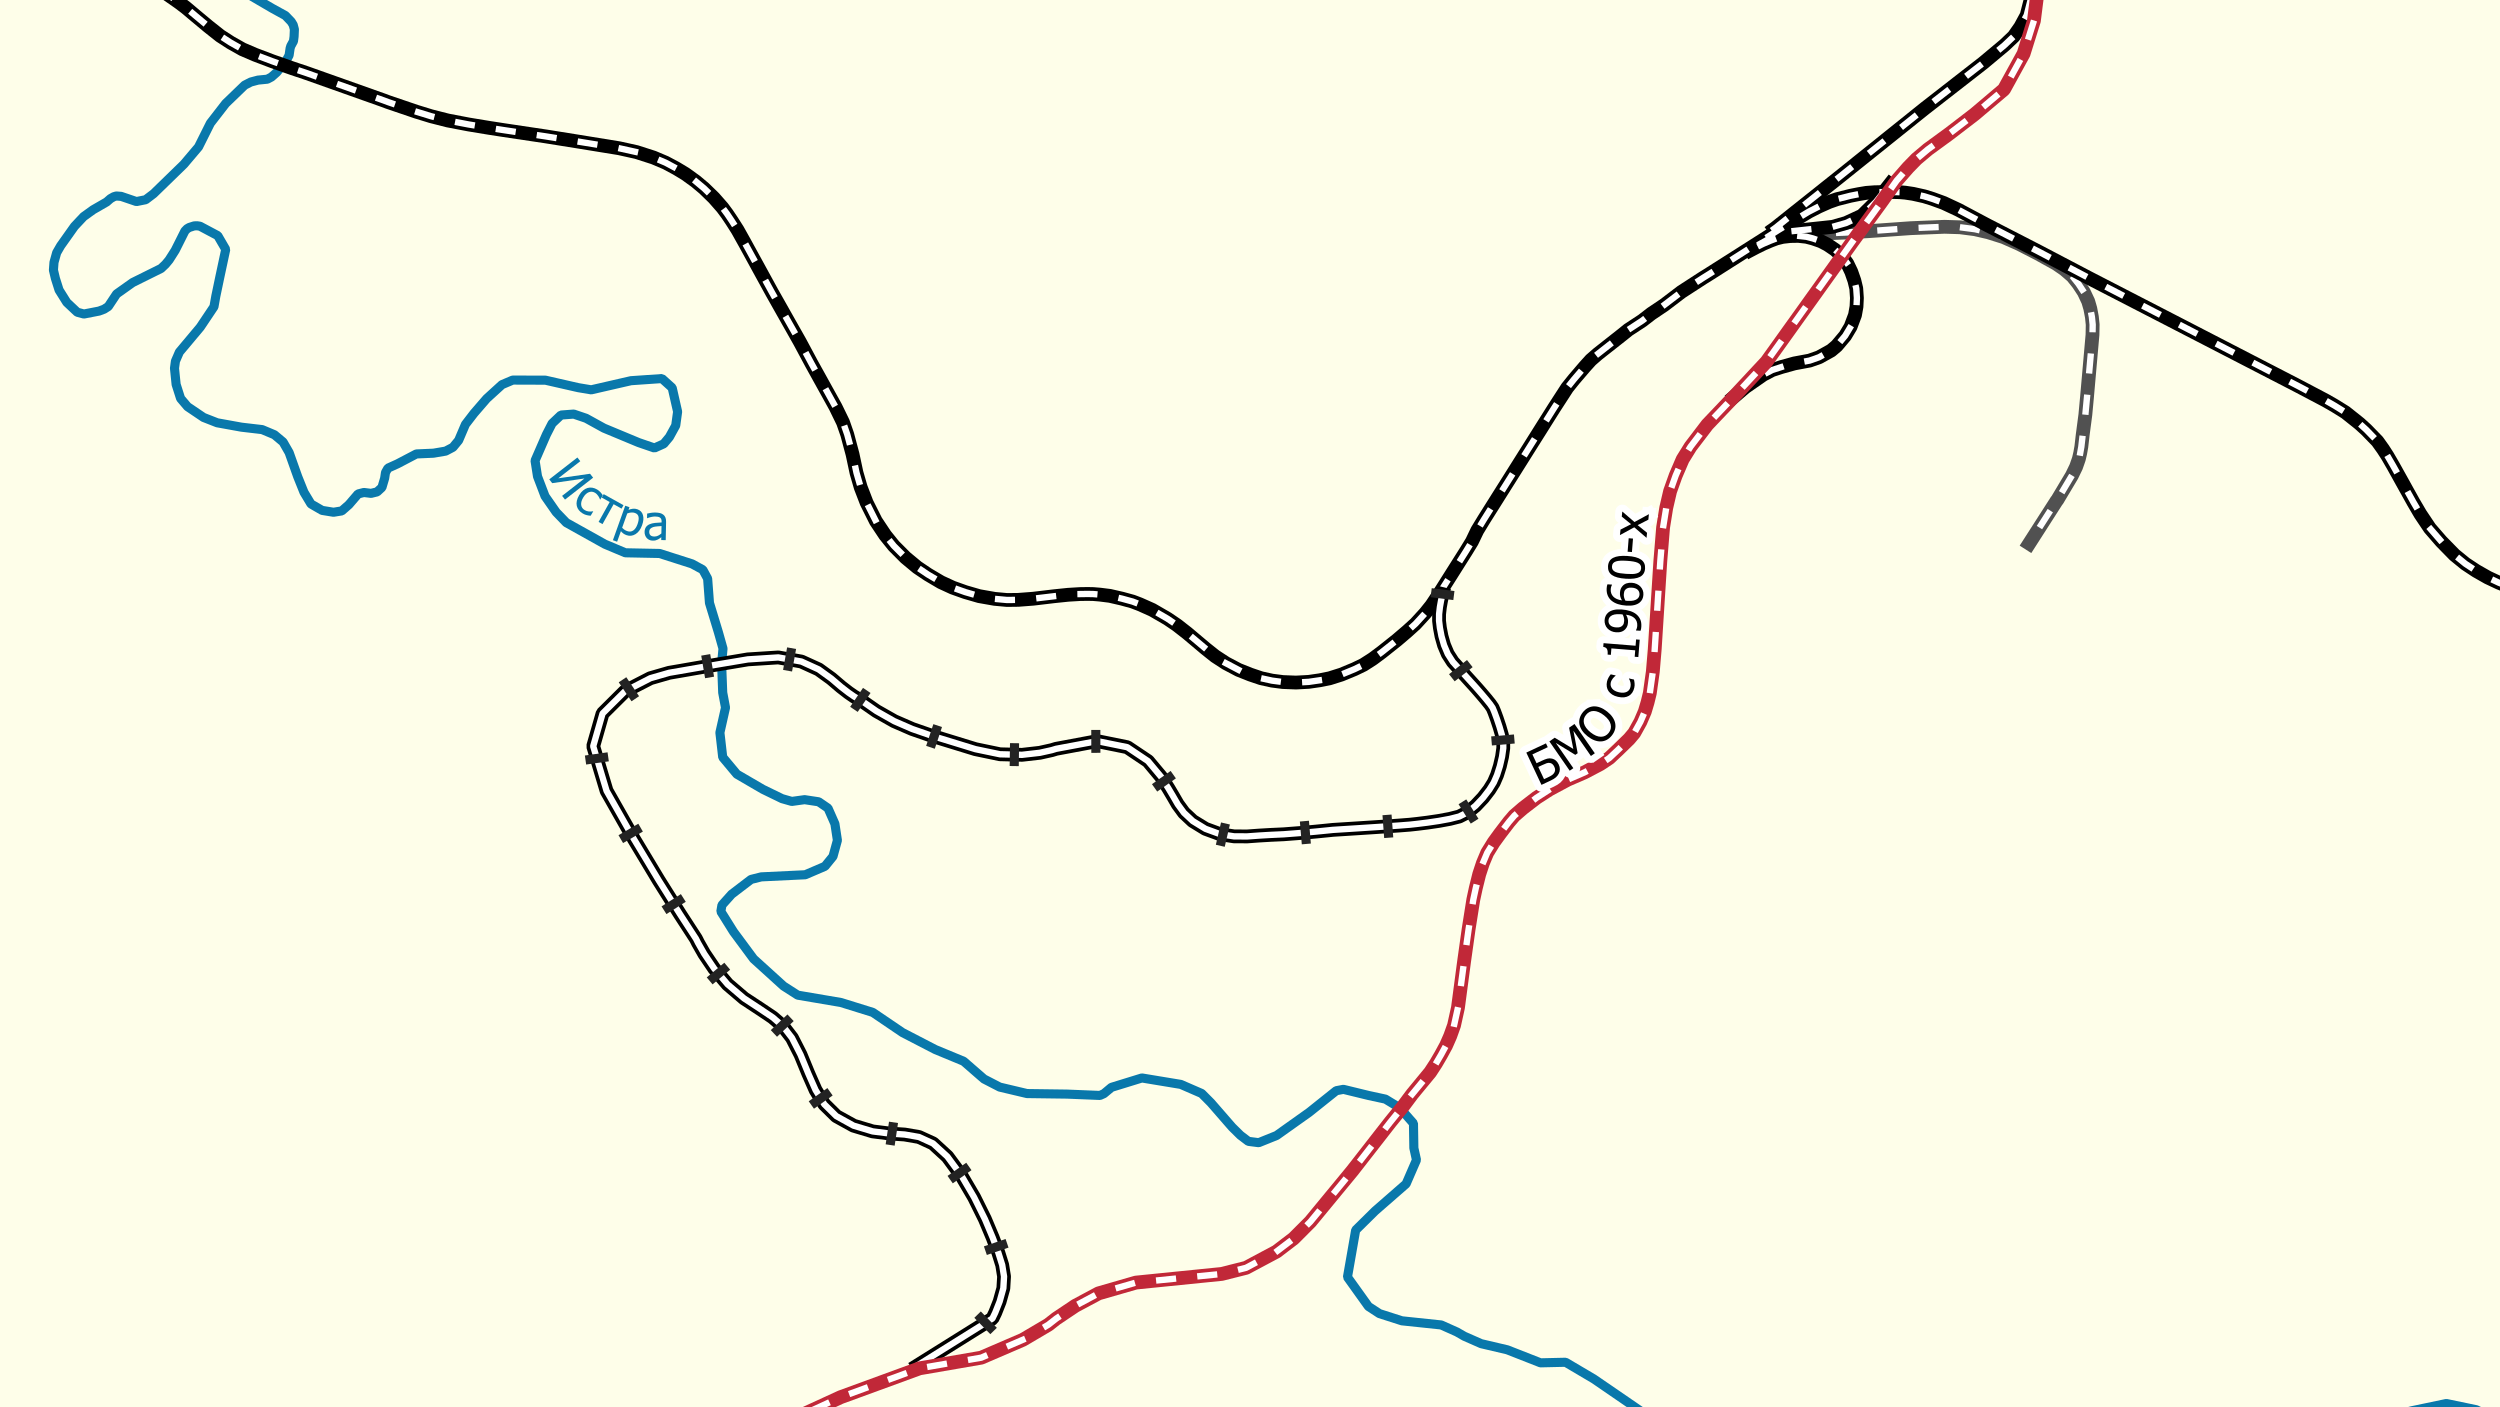 <?xml version='1.0' encoding='UTF-8' standalone='no'?>
<svg viewBox="0 0 2141 1205" height="102.023mm" width="181.271mm" xmlns:xlink="http://www.w3.org/1999/xlink" baseProfile="tiny" xmlns="http://www.w3.org/2000/svg" version="1.2">
 <title>Qt SVG Document</title>
 <desc>Generated with Qt</desc>
 <defs/>
 <g fill-rule="evenodd" fill="none" stroke-linecap="square" stroke-width="1" stroke-linejoin="bevel" stroke="black">
  <g fill="none" stroke-opacity="1" font-weight="400" stroke-linecap="square" font-style="normal" stroke-width="1" stroke-linejoin="bevel" transform="matrix(1,0,0,1,0,0)" stroke="#000000" font-family="MS Shell Dlg 2" font-size="34.375"/>
  <g fill="none" stroke-opacity="1" font-weight="400" stroke-linecap="square" font-style="normal" stroke-width="1" stroke-linejoin="bevel" transform="matrix(1,0,0,1,0,0)" stroke="#000000" font-family="MS Shell Dlg 2" font-size="34.375"/>
  <g fill="none" stroke-opacity="1" font-weight="400" stroke-linecap="square" font-style="normal" stroke-width="1" stroke-linejoin="bevel" transform="matrix(11.81,0,0,11.81,0,0)" stroke="#000000" font-family="MS Shell Dlg 2" font-size="34.375"/>
  <g fill="none" stroke-opacity="1" font-weight="400" stroke-linecap="square" font-style="normal" stroke-width="1" stroke-linejoin="bevel" transform="matrix(1,0,0,1,0,0)" stroke="#000000" font-family="MS Shell Dlg 2" font-size="34.375"/>
  <g fill="#ffffff" font-weight="400" font-style="normal" fill-opacity="1" transform="matrix(1,0,0,1,0,0)" stroke="none" font-family="MS Shell Dlg 2" font-size="34.375">
   <path fill-rule="evenodd" vector-effect="none" d="M-2,-2 L2144,-2 L2144,1208 L-2,1208 L-2,-2"/>
  </g>
  <g fill="none" stroke-opacity="1" font-weight="400" stroke-linecap="square" font-style="normal" stroke-width="1" stroke-linejoin="bevel" transform="matrix(1,0,0,1,0,0)" stroke="#000000" font-family="MS Shell Dlg 2" font-size="34.375"/>
  <g fill="none" stroke-opacity="1" font-weight="400" stroke-linecap="square" font-style="normal" stroke-width="1" stroke-linejoin="bevel" transform="matrix(11.81,0,0,11.81,0,0)" stroke="#000000" font-family="MS Shell Dlg 2" font-size="34.375"/>
  <g fill="none" stroke-opacity="1" font-weight="400" stroke-linecap="square" font-style="normal" stroke-width="1" stroke-linejoin="bevel" transform="matrix(11.81,0,0,11.81,0,0)" stroke="#000000" font-family="MS Shell Dlg 2" font-size="34.375"/>
  <g fill="none" stroke-opacity="1" font-weight="400" stroke-linecap="square" font-style="normal" stroke-width="1" stroke-linejoin="bevel" transform="matrix(11.81,0,0,11.81,0,0)" stroke="#000000" font-family="MS Shell Dlg 2" font-size="34.375"/>
  <g fill="none" stroke-opacity="1" font-weight="400" stroke-linecap="square" font-style="normal" stroke-width="1" stroke-linejoin="bevel" transform="matrix(11.81,0,0,11.81,0,0)" stroke="#000000" font-family="MS Shell Dlg 2" font-size="34.375"/>
  <g fill="none" stroke-opacity="1" font-weight="400" stroke-linecap="square" font-style="normal" stroke-width="1" stroke-linejoin="bevel" transform="matrix(11.81,0,0,11.81,0,0)" stroke="#000000" font-family="MS Shell Dlg 2" font-size="34.375"/>
  <g fill="#ffffff" font-weight="400" font-style="normal" fill-opacity="1" transform="matrix(11.81,0,0,11.81,0,0)" stroke="none" font-family="MS Shell Dlg 2" font-size="34.375">
   <rect y="0" height="102.03" width="181.278" x="0"/>
  </g>
  <g fill="none" stroke-opacity="1" font-weight="400" stroke-linecap="square" font-style="normal" stroke-width="1" stroke-linejoin="bevel" transform="matrix(11.81,0,0,11.81,0,0)" stroke="#000000" font-family="MS Shell Dlg 2" font-size="34.375"/>
  <g fill="none" stroke-opacity="1" font-weight="400" stroke-linecap="square" font-style="normal" stroke-width="1" stroke-linejoin="bevel" transform="matrix(11.81,0,0,11.81,0,0)" stroke="#000000" font-family="MS Shell Dlg 2" font-size="34.375"/>
  <g fill="#000000" font-weight="400" font-style="normal" fill-opacity="0" transform="matrix(1,0,0,1,0,0)" stroke="none" font-family="MS Shell Dlg 2" font-size="34.375">
   <rect y="0" height="1205" width="2141" x="0"/>
  </g>
  <g fill="#a47158" stroke-opacity="1" font-weight="400" stroke-linecap="square" font-style="normal" stroke-width="3.071" stroke-linejoin="bevel" fill-opacity="1" transform="matrix(1,0,0,1,0,0)" stroke="#232323" font-family="MS Shell Dlg 2" font-size="34.375">
   <path fill-rule="evenodd" vector-effect="none" d="M703.665,-120.5 L107.384,-56.747 L-118.183,394.387 L618.949,1325.5 L936.829,1325.5 L1477.7,1296.65 L2041.62,405.665 L1928.22,-120.5"/>
  </g>
  <g fill="#fefee9" stroke-opacity="0" font-weight="400" stroke-linecap="square" font-style="normal" stroke-width="3.071" stroke-linejoin="bevel" fill-opacity="1" transform="matrix(1,0,0,1,0,0)" stroke="#000000" font-family="MS Shell Dlg 2" font-size="34.375">
   <path fill-rule="evenodd" vector-effect="none" d="M-214.1,1325.42 L-214.1,-120.584 L2355.1,-120.584 L2355.1,1325.42"/>
  </g>
  <g fill="none" stroke-opacity="1" font-weight="400" stroke-linecap="square" font-style="normal" stroke-width="7.795" stroke-linejoin="bevel" transform="matrix(1,0,0,1,0,0)" stroke="#0978ab" font-family="MS Shell Dlg 2" font-size="34.375">
   <path fill-rule="evenodd" vector-effect="none" d="M228.265,-120.584 L227.215,-118.539 L212.116,-102.796 L205.594,-95.291 L201.909,-87.811 L199.264,-80.061 L197.579,-63.855 L197.963,-48.039 L199.182,-25.991 L200.744,-20.369 L202.799,-16.458 L207.951,-10.591 L215.87,-2.965 L233.367,7.252 L244.396,13.314 L249.411,18.544 L251.11,21.355 L252.11,25.168 L251.849,31.279 L251.329,35.239 L249.041,39.418 L248.452,41.373 L247.575,47.362 L244.78,52.495 L236.97,61.978 L232.462,65.962 L228.914,67.819 L220.967,68.601 L214.802,70.239 L209.513,72.952 L193.291,88.594 L180.165,105.531 L170.012,125.841 L157.448,140.676 L131.553,165.872 L124.758,171.029 L116.852,172.617 L103.754,168.169 L99.588,167.852 L97.424,168.487 L94.574,170.124 L91.34,172.959 L79.763,179.631 L71.583,185.521 L63.76,193.854 L51.963,210.472 L48.538,216.41 L46.236,224.694 L45.757,231.292 L47.442,238.452 L50.58,248.373 L57.183,258.93 L66.158,267.385 L71.857,268.924 L84.805,266.407 L89.121,264.795 L92.724,262.498 L99.862,251.746 L113.632,241.971 L137.965,229.899 L141.747,226.307 L144.843,222.568 L150.077,214.333 L158.339,197.862 L160.244,195.882 L162.134,194.783 L166.354,193.439 L168.93,193.365 L171.328,193.756 L186.495,201.821 L193.318,213.575 L188.29,237.108 L184.796,253.774 L183.234,262.669 L171.492,280.189 L153.612,301.521 L150.242,309.316 L149.433,315.376 L150.831,329.23 L154.653,341.203 L160.613,348.24 L174.328,357.501 L185.988,362.07 L206.773,365.833 L224.516,367.909 L234.997,372.307 L242.409,378.513 L247.616,387.578 L254.987,408.297 L260.317,421.564 L266.345,431.605 L275.868,437.102 L285.609,438.69 L292.693,437.542 L298.831,432.143 L306.654,423.03 L311.628,421.759 L317.766,422.517 L322.958,421.246 L327.083,417.435 L329.412,409.592 L330.152,404.632 L332.262,400.918 L340.414,397.229 L356.595,388.751 L371.2,388.116 L381.668,386.332 L387.916,383.034 L392.78,377.121 L398.603,363.462 L405.905,353.958 L416.798,341.35 L429.923,329.401 L439.131,325.492 L467.122,325.59 L495.223,331.992 L506.307,333.849 L540.341,326.03 L566.88,324.197 L575.663,332.114 L580.307,352.565 L578.691,364.415 L573.279,374.262 L568.442,380.077 L560.468,383.669 L546.959,379.027 L517.241,366.663 L501.909,358.209 L491.332,354.617 L480.426,355.448 L472.808,362.656 L467.944,372.161 L458.216,394.493 L460.326,408.028 L466.78,424.96 L476.302,438.617 L484.975,447.608 L517.994,466.029 L535.518,473.407 L564.852,473.993 L592.638,482.886 L601.887,487.919 L606.011,495.492 L607.586,516.331 L615.232,541.469 L619.178,555.442 L617.986,568.389 L618.931,593.159 L621.329,606.008 L616.519,627.406 L618.931,648.486 L631.043,662.995 L653.307,675.965 L669.79,683.977 L678.092,686.346 L689.067,684.831 L701.124,686.663 L709.112,692.135 L715.017,705.544 L717.154,719.661 L713.373,733.436 L706.481,741.912 L689.643,749.141 L651.964,750.948 L643.196,753.146 L626.59,765.822 L618.26,775.127 L617.342,780.623 L628.179,797.963 L645.388,821.188 L671.036,844.462 L683.189,852.252 L720.224,858.552 L747.461,867.026 L772.946,884.316 L800.978,898.822 L825.216,908.858 L842.712,924.047 L856.139,930.982 L879.527,936.525 L913.752,936.989 L942.004,938.137 L945.402,936.598 L951.869,931.202 L977.929,923.168 L992.192,925.536 L1011.26,928.686 L1029.12,936.452 L1036.99,944.363 L1055.18,965.265 L1062.26,972.249 L1069.1,977.45 L1077.97,978.598 L1093.31,972.42 L1121.3,952.519 L1144.36,934.083 L1150.52,932.911 L1172.03,938.161 L1186.5,941.287 L1198.78,948.759 L1210.49,962.091 L1210.83,983.164 L1213.07,993.395 L1204.18,1013.88 L1177.65,1037.03 L1161,1053.46 L1153.96,1093.72 L1171.94,1118.84 L1181.38,1124.99 L1200.6,1131.15 L1234.24,1134.69 L1247.65,1140.69 L1254.01,1144.35 L1268.49,1150.73 L1290.86,1155.98 L1319.28,1167.13 L1340.76,1166.64 L1364.95,1180.93 L1406.3,1209.29 L1423.98,1215.57 L1438.19,1223.57 L1452.37,1241.64 L1450.28,1260.8 L1438.51,1284.62 L1438.67,1293.17 L1445.4,1301.54 L1452.92,1304.47 L1462.39,1306.5 L1485.57,1303.37 L1509.23,1302.93 L1535.78,1314.21 L1537.11,1325.42 L1881.79,1325.42 L1885.52,1291.92 L1888.12,1279.77 L1895.03,1265.76 L1903.02,1258.97 L1910.11,1257.04 L1925.21,1263.36 L1939.33,1268.07 L1974.88,1261 L2001.02,1255.41 L2022.5,1242.69 L2041.81,1219.52 L2050.65,1212.05 L2065.55,1208.15 L2095.05,1201.97 L2120.67,1207.29 L2138.84,1216.4 L2160.91,1213.34 L2179.29,1235.46 L2183.22,1242.03 L2185.78,1246.28 L2191.82,1268.27 L2200.91,1277.33 L2203.1,1290.63 L2200.33,1325.42"/>
  </g>
  <g fill="none" stroke-opacity="1" font-weight="400" stroke-linecap="square" font-style="normal" stroke-width="11.811" stroke-linejoin="bevel" transform="matrix(1,0,0,1,0,0)" stroke="#515151" font-family="MS Shell Dlg 2" font-size="34.375">
   <path fill-rule="evenodd" vector-effect="none" d="M1505.81,209.787 L1517.47,204.289 L1522.95,202.652 L1527.71,201.601 L1534.28,201.014 L1579.38,199.206 L1600.69,197.935 L1608.73,197.373 L1636.26,195.418 L1665.3,194.221 L1678.59,194.636 L1691.36,196.298 L1702.75,198.913 L1715.82,203.018 L1729.48,209.079 L1745.49,217.314 L1761.05,225.965 L1767.92,230.681 L1774.8,236.595 L1779.9,242.997 L1784.58,250.108 L1788.34,258.075 L1790.12,264.208 L1791.49,271.417 L1792.17,278.039 L1792.01,286.689 L1789,320.825 L1787.3,340.177 L1785.9,355.179 L1783.63,372.381 L1782.46,382.569 L1781.5,388.018 L1780.36,392.904 L1779.93,394.175 L1777.97,399.794 L1774.39,407.198 L1761.8,428.307 L1761.33,428.796 L1737.81,465.491"/>
  </g>
  <g fill="none" stroke-opacity="1" font-weight="400" stroke-linecap="square" font-style="normal" stroke-width="5.433" stroke-linejoin="bevel" transform="matrix(1,0,0,1,0,0)" stroke="#ffffff" stroke-dasharray="11.811,23.622" font-family="MS Shell Dlg 2" font-size="34.375" stroke-dashoffset="0">
   <path fill-rule="evenodd" vector-effect="none" d="M1505.81,209.787 L1517.47,204.289 L1522.95,202.652 L1527.71,201.601 L1534.28,201.014 L1579.38,199.206 L1600.69,197.935 L1608.73,197.373 L1636.26,195.418 L1665.3,194.221 L1678.59,194.636 L1691.36,196.298 L1702.75,198.913 L1715.82,203.018 L1729.48,209.079 L1745.49,217.314 L1761.05,225.965 L1767.92,230.681 L1774.8,236.595 L1779.9,242.997 L1784.58,250.108 L1788.34,258.075 L1790.12,264.208 L1791.49,271.417 L1792.17,278.039 L1792.01,286.689 L1789,320.825 L1787.3,340.177 L1785.9,355.179 L1783.63,372.381 L1782.46,382.569 L1781.5,388.018 L1780.36,392.904 L1779.93,394.175 L1777.97,399.794 L1774.39,407.198 L1761.8,428.307 L1761.33,428.796 L1737.81,465.491"/>
  </g>
  <g fill="none" stroke-opacity="1" font-weight="400" stroke-linecap="square" font-style="normal" stroke-width="11.811" stroke-linejoin="bevel" transform="matrix(1,0,0,1,0,0)" stroke="#000000" font-family="MS Shell Dlg 2" font-size="34.375">
   <path fill-rule="evenodd" vector-effect="none" d="M2355.1,546.277 L2333.81,541.957 L2223.67,518.823 L2183.81,511.152 L2162.39,506.535 L2151.06,503.408 L2140.06,499.059 L2130.51,494.564 L2120.55,488.896 L2111.34,482.813 L2102.03,475.215 L2090.71,463.659 L2080.95,452.396 L2072.79,440.23 L2066.77,429.944 L2049.58,399.013 L2044.65,390.51 L2040.91,384.695 L2036.03,377.878 L2026.45,368.007 L2020.7,362.778 L2008.65,353.176 L1999.42,347.434 L1991.72,343.011 L1968.36,330.696 L1866.71,278.186 L1788.2,237.695 L1745.78,215.432 L1702.02,192.901 L1677.14,179.68 L1664.52,173.79 L1654.99,170.32 L1647.89,168.12 L1638.34,165.994 L1631.6,164.992 L1626.73,164.577 L1622.71,164.479 L1609.96,164.528 L1605.15,164.65 L1598.37,165.163 L1591.92,166.239 L1584.62,167.681 L1573.15,170.589 L1566.46,172.935 L1557.52,176.918 L1549.03,181.268 L1522.7,197.202 L1464.35,234.322 L1458.51,237.963 L1439.97,249.986 L1425.2,261.227 L1414.21,268.607 L1406.45,274.593 L1394.51,282.413 L1389.06,286.811 L1368.45,303.036 L1362.41,308.29 L1357.26,313.983 L1348.05,324.734 L1342.16,332.065 L1330.88,349.486 L1299.78,398.915 L1271,444.627 L1265.12,454.302 L1260.58,463.757 L1255.38,472.259 L1236.61,501.966 L1231.08,510.736 L1225.89,518.481 L1220.52,525.174 L1212.3,534.164 L1205.33,540.491 L1196.41,548.113 L1183.23,558.593 L1175.79,564.138 L1167.69,569.342 L1159.96,573.079 L1148.73,577.721 L1138.77,580.872 L1130.26,582.582 L1120.83,583.95 L1109.88,584.536 L1098.64,584.096 L1089.4,582.899 L1080.04,580.847 L1070.74,577.696 L1060.63,573.665 L1049.89,567.998 L1040.69,562.013 L1032.43,555.442 L1016.8,542.275 L1007.85,535.288 L999.837,529.84 L986.766,522.267 L976.189,517.552 L970.05,515.207 L960.788,512.666 L950.472,510.297 L941.895,509.222 L936.305,508.758 L931.509,508.66 L924.891,508.758 L914.807,509.368 L902.737,510.614 L884.843,512.74 L872.046,513.717 L862.455,513.839 L851.796,512.862 L838.629,510.541 L826.64,507.072 L815.885,503.237 L805.856,498.619 L794.607,491.974 L785.551,485.867 L775.508,477.536 L765.478,467.47 L758.052,458.26 L750.078,446.289 L742.187,430.53 L737.103,417.312 L733.5,404.876 L730.129,389.093 L725.581,372.087 L722.005,361.801 L715.606,348.631 L695.068,311.54 L684.902,292.602 L661.144,250.548 L637.797,207.93 L631.618,196.884 L626.782,189.284 L622.671,183.175 L618.657,177.774 L611.409,169.513 L602.942,161.278 L595.721,155.241 L586.993,148.936 L579.184,144.219 L569.949,139.283 L559.619,134.908 L545.095,130.24 L530.298,126.965 L495.552,121.319 L467.478,116.822 L431.17,111.397 L419.017,109.515 L401.247,106.582 L383.504,103.185 L369.118,99.519 L356.554,95.657 L332.357,87.421 L328.576,86.003 L263.29,62.833 L261.372,62.173 L255.302,60.145 L250.301,58.458 L232.914,52.348 L218.473,46.873 L207.663,42.229 L197.538,36.51 L188.55,30.692 L178.315,22.578 L167.697,13.729 L159.175,6.568 L153.379,2.168 L143.076,-5.018 L133.814,-10.005 L125.634,-14.062 L117.236,-17.215 L107.837,-20.222 L97.3,-22.666 L87.271,-24.157 L77.05,-24.793 L47.236,-25.624 L38.687,-25.82 L24.931,-27.677 L17.56,-28.166 L9.147,-28.948 L0.817,-30.366 L-9.76,-32.982 L-17.995,-35.744 L-26.86,-39.508 L-33.573,-42.833 L-46.726,-50.092 L-148.978,-107.489 L-172.297,-120.584"/>
   <path fill-rule="evenodd" vector-effect="none" d="M1519.42,195.922 L1520.07,195.467 L1574.61,152.064 L1648.45,92.822 L1696.13,55.696 L1698.42,53.912 L1716.75,38.587 L1724.52,31.206 L1730.26,23.042 L1735.66,13.069 L1739.06,-0.301 L1740.43,-13.476 L1743.56,-23.84 L1745.52,-38.995 L1746.84,-49.041 L1750.02,-75.344 L1753.36,-109.787 L1754.85,-119.663 L1755.06,-120.584"/>
   <path fill-rule="evenodd" vector-effect="none" d="M1506.53,209.421 L1505.34,209.983 L1517.08,203.409 L1523.52,200.697 L1528.88,199.181 L1535.15,197.935 L1569.41,194.269 L1580.94,190.995 L1594.56,184.69 L1606.59,172.862 L1618.49,157.758"/>
   <path fill-rule="evenodd" vector-effect="none" d="M1485.3,339.566 L1494.6,331.625 L1509.99,320.923 L1517.63,316.915 L1526,314.203 L1536.77,311.222 L1549.75,308.803 L1557.8,305.969 L1568.16,300.226 L1572.93,296.194 L1580.2,287.569 L1584.84,279.823 L1588.62,269.78 L1589.9,262.62 L1590.26,255.216 L1589.7,247.054 L1588.08,240.309 L1585.42,232.709 L1582.01,225.598 L1578.44,220.711 L1576.18,218.169 L1571.48,213.844 L1565.04,209.494 L1559.39,206.562 L1552.6,204.216 L1547.01,202.774 L1540.1,202.016 L1533.21,202.138 L1526.66,202.872 L1521.23,204.216 L1516.26,206.097 L1510.14,208.712 L1504.12,211.669 L1499.57,214.064"/>
  </g>
  <g fill="none" stroke-opacity="1" font-weight="400" stroke-linecap="square" font-style="normal" stroke-width="5.433" stroke-linejoin="bevel" transform="matrix(1,0,0,1,0,0)" stroke="#ffffff" stroke-dasharray="11.811,23.622" font-family="MS Shell Dlg 2" font-size="34.375" stroke-dashoffset="0">
   <path fill-rule="evenodd" vector-effect="none" d="M2355.1,546.277 L2333.81,541.957 L2223.67,518.823 L2183.81,511.152 L2162.39,506.535 L2151.06,503.408 L2140.06,499.059 L2130.51,494.564 L2120.55,488.896 L2111.34,482.813 L2102.03,475.215 L2090.71,463.659 L2080.95,452.396 L2072.79,440.23 L2066.77,429.944 L2049.58,399.013 L2044.65,390.51 L2040.91,384.695 L2036.03,377.878 L2026.45,368.007 L2020.7,362.778 L2008.65,353.176 L1999.42,347.434 L1991.72,343.011 L1968.36,330.696 L1866.71,278.186 L1788.2,237.695 L1745.78,215.432 L1702.02,192.901 L1677.14,179.68 L1664.52,173.79 L1654.99,170.32 L1647.89,168.12 L1638.34,165.994 L1631.6,164.992 L1626.73,164.577 L1622.71,164.479 L1609.96,164.528 L1605.15,164.65 L1598.37,165.163 L1591.92,166.239 L1584.62,167.681 L1573.15,170.589 L1566.46,172.935 L1557.52,176.918 L1549.03,181.268 L1522.7,197.202 L1464.35,234.322 L1458.51,237.963 L1439.97,249.986 L1425.2,261.227 L1414.21,268.607 L1406.45,274.593 L1394.51,282.413 L1389.06,286.811 L1368.45,303.036 L1362.41,308.29 L1357.26,313.983 L1348.05,324.734 L1342.16,332.065 L1330.88,349.486 L1299.78,398.915 L1271,444.627 L1265.12,454.302 L1260.58,463.757 L1255.38,472.259 L1236.61,501.966 L1231.08,510.736 L1225.89,518.481 L1220.52,525.174 L1212.3,534.164 L1205.33,540.491 L1196.41,548.113 L1183.23,558.593 L1175.79,564.138 L1167.69,569.342 L1159.96,573.079 L1148.73,577.721 L1138.77,580.872 L1130.26,582.582 L1120.83,583.95 L1109.88,584.536 L1098.64,584.096 L1089.4,582.899 L1080.04,580.847 L1070.74,577.696 L1060.63,573.665 L1049.89,567.998 L1040.69,562.013 L1032.43,555.442 L1016.8,542.275 L1007.85,535.288 L999.837,529.84 L986.766,522.267 L976.189,517.552 L970.05,515.207 L960.788,512.666 L950.472,510.297 L941.895,509.222 L936.305,508.758 L931.509,508.66 L924.891,508.758 L914.807,509.368 L902.737,510.614 L884.843,512.74 L872.046,513.717 L862.455,513.839 L851.796,512.862 L838.629,510.541 L826.64,507.072 L815.885,503.237 L805.856,498.619 L794.607,491.974 L785.551,485.867 L775.508,477.536 L765.478,467.47 L758.052,458.26 L750.078,446.289 L742.187,430.53 L737.103,417.312 L733.5,404.876 L730.129,389.093 L725.581,372.087 L722.005,361.801 L715.606,348.631 L695.068,311.54 L684.902,292.602 L661.144,250.548 L637.797,207.93 L631.618,196.884 L626.782,189.284 L622.671,183.175 L618.657,177.774 L611.409,169.513 L602.942,161.278 L595.721,155.241 L586.993,148.936 L579.184,144.219 L569.949,139.283 L559.619,134.908 L545.095,130.24 L530.298,126.965 L495.552,121.319 L467.478,116.822 L431.17,111.397 L419.017,109.515 L401.247,106.582 L383.504,103.185 L369.118,99.519 L356.554,95.657 L332.357,87.421 L328.576,86.003 L263.29,62.833 L261.372,62.173 L255.302,60.145 L250.301,58.458 L232.914,52.348 L218.473,46.873 L207.663,42.229 L197.538,36.51 L188.55,30.692 L178.315,22.578 L167.697,13.729 L159.175,6.568 L153.379,2.168 L143.076,-5.018 L133.814,-10.005 L125.634,-14.062 L117.236,-17.215 L107.837,-20.222 L97.3,-22.666 L87.271,-24.157 L77.05,-24.793 L47.236,-25.624 L38.687,-25.82 L24.931,-27.677 L17.56,-28.166 L9.147,-28.948 L0.817,-30.366 L-9.76,-32.982 L-17.995,-35.744 L-26.86,-39.508 L-33.573,-42.833 L-46.726,-50.092 L-148.978,-107.489 L-172.297,-120.584"/>
   <path fill-rule="evenodd" vector-effect="none" d="M1519.42,195.922 L1520.07,195.467 L1574.61,152.064 L1648.45,92.822 L1696.13,55.696 L1698.42,53.912 L1716.75,38.587 L1724.52,31.206 L1730.26,23.042 L1735.66,13.069 L1739.06,-0.301 L1740.43,-13.476 L1743.56,-23.84 L1745.52,-38.995 L1746.84,-49.041 L1750.02,-75.344 L1753.36,-109.787 L1754.85,-119.663 L1755.06,-120.584"/>
   <path fill-rule="evenodd" vector-effect="none" d="M1506.53,209.421 L1505.34,209.983 L1517.08,203.409 L1523.52,200.697 L1528.88,199.181 L1535.15,197.935 L1569.41,194.269 L1580.94,190.995 L1594.56,184.69 L1606.59,172.862 L1618.49,157.758"/>
   <path fill-rule="evenodd" vector-effect="none" d="M1485.3,339.566 L1494.6,331.625 L1509.99,320.923 L1517.63,316.915 L1526,314.203 L1536.77,311.222 L1549.75,308.803 L1557.8,305.969 L1568.16,300.226 L1572.93,296.194 L1580.2,287.569 L1584.84,279.823 L1588.62,269.78 L1589.9,262.62 L1590.26,255.216 L1589.7,247.054 L1588.08,240.309 L1585.42,232.709 L1582.01,225.598 L1578.44,220.711 L1576.18,218.169 L1571.48,213.844 L1565.04,209.494 L1559.39,206.562 L1552.6,204.216 L1547.01,202.774 L1540.1,202.016 L1533.21,202.138 L1526.66,202.872 L1521.23,204.216 L1516.26,206.097 L1510.14,208.712 L1504.12,211.669 L1499.57,214.064"/>
  </g>
  <g fill="none" stroke-opacity="1" font-weight="400" stroke-linecap="square" font-style="normal" stroke-width="11.811" stroke-linejoin="bevel" transform="matrix(1,0,0,1,0,0)" stroke="#000000" font-family="MS Shell Dlg 2" font-size="34.375">
   <path fill-rule="evenodd" vector-effect="none" d="M1235.38,508.806 L1235,510.346 L1234.12,514.341 L1233.14,519.847 L1232.44,525.923 L1232.41,531.627 L1233.12,537.637 L1234.49,544.819 L1236.68,552.509 L1239.85,560.043 L1244.17,566.759 L1263.72,588.368 L1265.08,589.907 L1268.38,593.697 L1272.45,598.497 L1276.14,603.063 L1278.27,606.155 L1279.74,609.659 L1281.88,615.492 L1284.2,622.454 L1286.2,629.345 L1287.38,634.966 L1287.4,640.687 L1286.36,648.031 L1284.51,656.028 L1282.07,663.707 L1279.3,670.099 L1275.49,676.259 L1270.11,683.238 L1263.68,690.054 L1256.7,695.728 L1249.68,699.278 L1241.64,701.309 L1232.14,703.058 L1222.42,704.49 L1213.76,705.569 L1207.42,706.26 L1197.51,707.033 L1180.77,708.175 L1162.39,709.374 L1147.55,710.322 L1141.45,710.707 L1137.35,711.133 L1127.02,712.157 L1113.39,713.398 L1099.42,714.475 L1088.06,715.006 L1078.51,715.564 L1068.09,716.313 L1056.87,716.26 L1044.93,714.416 L1032.34,709.788 L1021.48,703.132 L1013.93,696.052 L1008.64,688.832 L1004.54,681.753 L1000.59,675.096 L994.362,665.244 L983.136,651.807 L965.412,639.916 L939.686,634.699 L904.456,641.287 L900.728,642.418 L890.509,644.693 L875.245,646.431 L856.382,645.953 L835.368,641.581 L815.201,635.379 L797.405,629.925 L781.21,624.308 L765.848,617.619 L750.55,608.948 L736.379,599.094 L735.889,598.923 L734.264,598.145 L731.274,596.366 L726.685,593.19 L720.268,588.221 L711.967,581.146 L701.062,573.253 L686.326,566.545 L666.531,563.027 L640.449,564.701 L616.16,568.773 L600.451,571.447 L590.155,573.232 L582.101,574.636 L573.124,576.167 L556.988,580.815 L535.166,592.038 L516.045,611.051 L508.017,639.068 L519.47,677.301 L542.839,718.519 L564.176,754.022 L582.295,782.822 L596.012,803.931 L597.842,807.565 L603.149,816.877 L611.662,829.481 L623.108,842.991 L637.215,855.021 L650.881,864.001 L661.732,871.295 L670.586,878.92 L678.261,888.894 L685.577,903.237 L692.234,919.415 L698.475,933.565 L705.93,945.704 L716.228,955.85 L730.999,964.02 L747.363,968.933 L761.751,970.741 L774.763,971.614 L786.999,973.722 L799.059,979.234 L811.322,990.493 L823.289,1006.72 L834.24,1025.4 L843.455,1044.03 L850.214,1060.08 L854.946,1072.7 L858.295,1083.39 L859.867,1093.22 L859.265,1103.27 L856.094,1114.62 L852.303,1124.2 L849.894,1129.2 L785.973,1169.18"/>
  </g>
  <g fill="none" stroke-opacity="1" font-weight="400" stroke-linecap="square" font-style="normal" stroke-width="5.433" stroke-linejoin="bevel" transform="matrix(1,0,0,1,0,0)" stroke="#ffffff" font-family="MS Shell Dlg 2" font-size="34.375">
   <path fill-rule="evenodd" vector-effect="none" d="M1235.38,508.806 L1235,510.346 L1234.12,514.341 L1233.14,519.847 L1232.44,525.923 L1232.41,531.627 L1233.12,537.637 L1234.49,544.819 L1236.68,552.509 L1239.85,560.043 L1244.17,566.759 L1263.72,588.368 L1265.08,589.907 L1268.38,593.697 L1272.45,598.497 L1276.14,603.063 L1278.27,606.155 L1279.74,609.659 L1281.88,615.492 L1284.2,622.454 L1286.2,629.345 L1287.38,634.966 L1287.4,640.687 L1286.36,648.031 L1284.51,656.028 L1282.07,663.707 L1279.3,670.099 L1275.49,676.259 L1270.11,683.238 L1263.68,690.054 L1256.7,695.728 L1249.68,699.278 L1241.64,701.309 L1232.14,703.058 L1222.42,704.49 L1213.76,705.569 L1207.42,706.26 L1197.51,707.033 L1180.77,708.175 L1162.39,709.374 L1147.55,710.322 L1141.45,710.707 L1137.35,711.133 L1127.02,712.157 L1113.39,713.398 L1099.42,714.475 L1088.06,715.006 L1078.51,715.564 L1068.09,716.313 L1056.87,716.26 L1044.93,714.416 L1032.34,709.788 L1021.48,703.132 L1013.93,696.052 L1008.64,688.832 L1004.54,681.753 L1000.59,675.096 L994.362,665.244 L983.136,651.807 L965.412,639.916 L939.686,634.699 L904.456,641.287 L900.728,642.418 L890.509,644.693 L875.245,646.431 L856.382,645.953 L835.368,641.581 L815.201,635.379 L797.405,629.925 L781.21,624.308 L765.848,617.619 L750.55,608.948 L736.379,599.094 L735.889,598.923 L734.264,598.145 L731.274,596.366 L726.685,593.19 L720.268,588.221 L711.967,581.146 L701.062,573.253 L686.326,566.545 L666.531,563.027 L640.449,564.701 L616.16,568.773 L600.451,571.447 L590.155,573.232 L582.101,574.636 L573.124,576.167 L556.988,580.815 L535.166,592.038 L516.045,611.051 L508.017,639.068 L519.47,677.301 L542.839,718.519 L564.176,754.022 L582.295,782.822 L596.012,803.931 L597.842,807.565 L603.149,816.877 L611.662,829.481 L623.108,842.991 L637.215,855.021 L650.881,864.001 L661.732,871.295 L670.586,878.92 L678.261,888.894 L685.577,903.237 L692.234,919.415 L698.475,933.565 L705.93,945.704 L716.228,955.85 L730.999,964.02 L747.363,968.933 L761.751,970.741 L774.763,971.614 L786.999,973.722 L799.059,979.234 L811.322,990.493 L823.289,1006.72 L834.24,1025.4 L843.455,1044.03 L850.214,1060.08 L854.946,1072.7 L858.295,1083.39 L859.867,1093.22 L859.265,1103.27 L856.094,1114.62 L852.303,1124.2 L849.894,1129.2 L785.973,1169.18"/>
  </g>
  <g fill="none" stroke-opacity="1" font-weight="400" stroke-linecap="square" font-style="normal" stroke-width="7.795" stroke-linejoin="bevel" transform="matrix(1,0,0,1,0,0)" stroke="#232323" font-family="MS Shell Dlg 2" font-size="34.375">
   <path fill-rule="evenodd" vector-effect="none" d="M1241.24,509.537 L1229.52,508.074"/>
   <path fill-rule="evenodd" vector-effect="none" d="M1255.69,570.709 L1246.41,578.024"/>
   <path fill-rule="evenodd" vector-effect="none" d="M1293,633.204 L1281.24,634.212"/>
   <path fill-rule="evenodd" vector-effect="none" d="M1260.79,699.962 L1254.49,689.972"/>
   <path fill-rule="evenodd" vector-effect="none" d="M1189,713.533 L1188.13,701.753"/>
   <path fill-rule="evenodd" vector-effect="none" d="M1118.41,718.871 L1117.41,707.102"/>
   <path fill-rule="evenodd" vector-effect="none" d="M1045.94,720.532 L1048.6,709.024"/>
   <path fill-rule="evenodd" vector-effect="none" d="M991.964,672.485 L1001.6,665.663"/>
   <path fill-rule="evenodd" vector-effect="none" d="M938.49,640.831 L938.46,629.02"/>
   <path fill-rule="evenodd" vector-effect="none" d="M868.634,652.17 L868.801,640.361"/>
   <path fill-rule="evenodd" vector-effect="none" d="M798.08,636.307 L801.795,625.095"/>
   <path fill-rule="evenodd" vector-effect="none" d="M733.495,604.281 L740.124,594.506"/>
   <path fill-rule="evenodd" vector-effect="none" d="M675.161,570.559 L677.237,558.932"/>
   <path fill-rule="evenodd" vector-effect="none" d="M607.017,576.319 L605.028,564.677"/>
   <path fill-rule="evenodd" vector-effect="none" d="M541.882,595.179 L535.295,585.376"/>
   <path fill-rule="evenodd" vector-effect="none" d="M516.994,648.691 L505.3,650.344"/>
   <path fill-rule="evenodd" vector-effect="none" d="M545.225,710.756 L535.008,716.681"/>
   <path fill-rule="evenodd" vector-effect="none" d="M581.902,771.107 L571.932,777.439"/>
   <path fill-rule="evenodd" vector-effect="none" d="M619.811,829.963 L610.748,837.537"/>
   <path fill-rule="evenodd" vector-effect="none" d="M674.208,874.288 L665.605,882.381"/>
   <path fill-rule="evenodd" vector-effect="none" d="M707.653,937.248 L698.009,944.067"/>
   <path fill-rule="evenodd" vector-effect="none" d="M764.634,965.034 L762.902,976.718"/>
   <path fill-rule="evenodd" vector-effect="none" d="M826.551,1001.2 L816.893,1007.99"/>
   <path fill-rule="evenodd" vector-effect="none" d="M858.745,1066.02 L847.563,1069.82"/>
   <path fill-rule="evenodd" vector-effect="none" d="M848.176,1137.08 L839.917,1128.64"/>
  </g>
  <g fill="none" stroke-opacity="1" font-weight="400" stroke-linecap="square" font-style="normal" stroke-width="5.433" stroke-linejoin="bevel" transform="matrix(1,0,0,1,0,0)" stroke="#ffffff" font-family="MS Shell Dlg 2" font-size="34.375"/>
  <g fill="none" stroke-opacity="1" font-weight="400" stroke-linecap="square" font-style="normal" stroke-width="11.811" stroke-linejoin="bevel" transform="matrix(1,0,0,1,0,0)" stroke="#c12838" font-family="MS Shell Dlg 2" font-size="34.375">
   <path fill-rule="evenodd" vector-effect="none" d="M1755.06,-120.584 L1754.85,-119.663 L1753.36,-109.787 L1750.02,-75.344 L1746.84,-49.041 L1745.52,-38.995 L1746.06,-30.855 L1745.18,-23.644 L1745.73,-13.06 L1741.84,17.762 L1733.01,45.993 L1716.23,76.545 L1714.86,77.718 L1691.11,97.832 L1669.3,114.574 L1650.97,127.967 L1641.2,136.203 L1634.13,143.462 L1624.28,154.704 L1610.77,173.644 L1586.82,206.464 L1512.86,309.756 L1484.19,340.495 L1479.56,345.381 L1462.14,363.707 L1447.76,382.545 L1441.03,393.393 L1435.03,407.344 L1430.27,420.709 L1426.97,434.879 L1424.27,451.737 L1421.91,480.516 L1417.11,555.955 L1415.49,575.131 L1412.91,593.574 L1410.94,601.611 L1408.6,609.428 L1404.83,618.197 L1399.54,627.748 L1395.17,632.926 L1385.54,642.306 L1378.11,649.268 L1370.4,654.397 L1356.88,661.505 L1342.57,667.709 L1327.08,676.014 L1315.9,683.219 L1304.36,692.086 L1296.84,698.583 L1292.3,703.883 L1284.66,713.873 L1279.22,721.347 L1273.7,730.261 L1269.96,739.152 L1266.82,748.677 L1263.89,760.473 L1261.72,770.536 L1257.72,795.765 L1253.84,823.41 L1248.61,862.875 L1245.25,878.113 L1241.96,887.295 L1238.44,895.305 L1234.11,903.29 L1229.74,910.763 L1224.85,918.259 L1209.41,936.989 L1201.18,948.002 L1190.65,960.968 L1158.14,1002.67 L1122.17,1046.33 L1107.86,1060.66 L1093.13,1071.89 L1067.12,1085.76 L1060.53,1087.42 L1055.45,1088.69 L1046.37,1090.99 L972.777,1098.41 L940.798,1107.64 L920.946,1118.26 L904.545,1129.24 L897.763,1134.54 L875.978,1147.38 L840.355,1162.71 L787.483,1171.84 L719.922,1196.55 L684.052,1213.03 L625.809,1240.54"/>
  </g>
  <g fill="none" stroke-opacity="1" font-weight="400" stroke-linecap="square" font-style="normal" stroke-width="5.433" stroke-linejoin="bevel" transform="matrix(1,0,0,1,0,0)" stroke="#ffffff" stroke-dasharray="11.811,23.622" font-family="MS Shell Dlg 2" font-size="34.375" stroke-dashoffset="0">
   <path fill-rule="evenodd" vector-effect="none" d="M1755.06,-120.584 L1754.85,-119.663 L1753.36,-109.787 L1750.02,-75.344 L1746.84,-49.041 L1745.52,-38.995 L1746.06,-30.855 L1745.18,-23.644 L1745.73,-13.06 L1741.84,17.762 L1733.01,45.993 L1716.23,76.545 L1714.86,77.718 L1691.11,97.832 L1669.3,114.574 L1650.97,127.967 L1641.2,136.203 L1634.13,143.462 L1624.28,154.704 L1610.77,173.644 L1586.82,206.464 L1512.86,309.756 L1484.19,340.495 L1479.56,345.381 L1462.14,363.707 L1447.76,382.545 L1441.03,393.393 L1435.03,407.344 L1430.27,420.709 L1426.97,434.879 L1424.27,451.737 L1421.91,480.516 L1417.11,555.955 L1415.49,575.131 L1412.91,593.574 L1410.94,601.611 L1408.6,609.428 L1404.83,618.197 L1399.54,627.748 L1395.17,632.926 L1385.54,642.306 L1378.11,649.268 L1370.4,654.397 L1356.88,661.505 L1342.57,667.709 L1327.08,676.014 L1315.9,683.219 L1304.36,692.086 L1296.84,698.583 L1292.3,703.883 L1284.66,713.873 L1279.22,721.347 L1273.7,730.261 L1269.96,739.152 L1266.82,748.677 L1263.89,760.473 L1261.72,770.536 L1257.72,795.765 L1253.84,823.41 L1248.61,862.875 L1245.25,878.113 L1241.96,887.295 L1238.44,895.305 L1234.11,903.29 L1229.74,910.763 L1224.85,918.259 L1209.41,936.989 L1201.18,948.002 L1190.65,960.968 L1158.14,1002.67 L1122.17,1046.33 L1107.86,1060.66 L1093.13,1071.89 L1067.12,1085.76 L1060.53,1087.42 L1055.45,1088.69 L1046.37,1090.99 L972.777,1098.41 L940.798,1107.64 L920.946,1118.26 L904.545,1129.24 L897.763,1134.54 L875.978,1147.38 L840.355,1162.71 L787.483,1171.84 L719.922,1196.55 L684.052,1213.03 L625.809,1240.54"/>
  </g>
  <g fill="none" stroke-opacity="1" font-weight="400" stroke-linecap="square" font-style="normal" stroke-width="5.433" stroke-linejoin="bevel" transform="matrix(1,0,0,1,0,0)" stroke="#ffffff" stroke-dasharray="11.811,23.622" font-family="MS Shell Dlg 2" font-size="34.375" stroke-dashoffset="0"/>
  <g fill="none" stroke-opacity="1" font-weight="400" stroke-linecap="square" font-style="normal" stroke-width="5.433" stroke-linejoin="bevel" transform="matrix(0.197,0.252,-0.252,0.197,468.481,408.095)" stroke="#ffffff" stroke-dasharray="11.811,23.622" font-family="MS Shell Dlg 2" font-size="34.375" stroke-dashoffset="0"/>
  <g fill="#0978ab" font-weight="400" font-style="normal" fill-opacity="1" transform="matrix(0.614,0.789,-0.789,0.614,468.481,408.095)" stroke="none" font-family="MS Shell Dlg 2" font-size="34.375">
   <path fill-rule="nonzero" vector-effect="none" d="M25.04,0 L21,0 L21,-24.24 L7.198,0 L3.097,0 L3.097,-30.536 L7.137,-30.536 L7.137,-6.686 L20.754,-30.536 L25.04,-30.536 L25.04,0"/>
  </g>
  <g fill="none" stroke-opacity="1" font-weight="400" stroke-linecap="square" font-style="normal" stroke-width="5.433" stroke-linejoin="bevel" transform="matrix(0.197,0.252,-0.252,0.197,468.481,408.095)" stroke="#ffffff" stroke-dasharray="11.811,23.622" font-family="MS Shell Dlg 2" font-size="34.375" stroke-dashoffset="0"/>
  <g fill="none" stroke-opacity="1" font-weight="400" stroke-linecap="square" font-style="normal" stroke-width="5.433" stroke-linejoin="bevel" transform="matrix(1,0,0,1,0,0)" stroke="#ffffff" stroke-dasharray="11.811,23.622" font-family="MS Shell Dlg 2" font-size="34.375" stroke-dashoffset="0"/>
  <g fill="none" stroke-opacity="1" font-weight="400" stroke-linecap="square" font-style="normal" stroke-width="5.433" stroke-linejoin="bevel" transform="matrix(0.275,0.164,-0.164,0.275,489.132,433.234)" stroke="#ffffff" stroke-dasharray="11.811,23.622" font-family="MS Shell Dlg 2" font-size="34.375" stroke-dashoffset="0"/>
  <g fill="#0978ab" font-weight="400" font-style="normal" fill-opacity="1" transform="matrix(0.859,0.512,-0.512,0.859,489.132,433.234)" stroke="none" font-family="MS Shell Dlg 2" font-size="34.375">
   <path fill-rule="nonzero" vector-effect="none" d="M11.895,0.513 C10.322,0.513 8.88,0.27 7.567,-0.215 C6.255,-0.701 5.127,-1.436 4.184,-2.42 C3.24,-3.404 2.509,-4.645 1.989,-6.142 C1.47,-7.639 1.21,-9.399 1.21,-11.423 C1.21,-13.433 1.48,-15.169 2.02,-16.632 C2.56,-18.095 3.281,-19.325 4.184,-20.323 C5.086,-21.321 6.21,-22.09 7.557,-22.63 C8.904,-23.17 10.35,-23.44 11.895,-23.44 C13.152,-23.44 14.366,-23.263 15.535,-22.907 C16.704,-22.552 17.746,-22.142 18.662,-21.677 L18.662,-17.35 L18.436,-17.35 C18.163,-17.582 17.811,-17.849 17.38,-18.149 C16.95,-18.45 16.427,-18.758 15.812,-19.072 C15.278,-19.346 14.649,-19.585 13.925,-19.79 C13.2,-19.995 12.503,-20.098 11.833,-20.098 C9.837,-20.098 8.234,-19.342 7.024,-17.831 C5.814,-16.321 5.209,-14.185 5.209,-11.423 C5.209,-8.716 5.793,-6.607 6.962,-5.096 C8.131,-3.585 9.755,-2.83 11.833,-2.83 C13.091,-2.83 14.287,-3.09 15.422,-3.609 C16.557,-4.129 17.561,-4.799 18.436,-5.619 L18.662,-5.619 L18.662,-1.292 C18.279,-1.114 17.801,-0.899 17.227,-0.646 C16.652,-0.393 16.133,-0.205 15.668,-0.082 C15.012,0.109 14.424,0.256 13.904,0.359 C13.385,0.461 12.715,0.513 11.895,0.513 "/>
  </g>
  <g fill="none" stroke-opacity="1" font-weight="400" stroke-linecap="square" font-style="normal" stroke-width="5.433" stroke-linejoin="bevel" transform="matrix(0.275,0.164,-0.164,0.275,489.132,433.234)" stroke="#ffffff" stroke-dasharray="11.811,23.622" font-family="MS Shell Dlg 2" font-size="34.375" stroke-dashoffset="0"/>
  <g fill="none" stroke-opacity="1" font-weight="400" stroke-linecap="square" font-style="normal" stroke-width="5.433" stroke-linejoin="bevel" transform="matrix(1,0,0,1,0,0)" stroke="#ffffff" stroke-dasharray="11.811,23.622" font-family="MS Shell Dlg 2" font-size="34.375" stroke-dashoffset="0"/>
  <g fill="none" stroke-opacity="1" font-weight="400" stroke-linecap="square" font-style="normal" stroke-width="5.433" stroke-linejoin="bevel" transform="matrix(0.279,0.156,-0.156,0.279,505.76,443.136)" stroke="#ffffff" stroke-dasharray="11.811,23.622" font-family="MS Shell Dlg 2" font-size="34.375" stroke-dashoffset="0"/>
  <g fill="#0978ab" font-weight="400" font-style="normal" fill-opacity="1" transform="matrix(0.873,0.487,-0.487,0.873,505.76,443.136)" stroke="none" font-family="MS Shell Dlg 2" font-size="34.375">
   <path fill-rule="nonzero" vector-effect="none" d="M19.523,-19.523 L11.73,-19.523 L11.73,0 L7.875,0 L7.875,-19.523 L0.082,-19.523 L0.082,-22.907 L19.523,-22.907 L19.523,-19.523"/>
  </g>
  <g fill="none" stroke-opacity="1" font-weight="400" stroke-linecap="square" font-style="normal" stroke-width="5.433" stroke-linejoin="bevel" transform="matrix(0.279,0.156,-0.156,0.279,505.76,443.136)" stroke="#ffffff" stroke-dasharray="11.811,23.622" font-family="MS Shell Dlg 2" font-size="34.375" stroke-dashoffset="0"/>
  <g fill="none" stroke-opacity="1" font-weight="400" stroke-linecap="square" font-style="normal" stroke-width="5.433" stroke-linejoin="bevel" transform="matrix(1,0,0,1,0,0)" stroke="#ffffff" stroke-dasharray="11.811,23.622" font-family="MS Shell Dlg 2" font-size="34.375" stroke-dashoffset="0"/>
  <g fill="none" stroke-opacity="1" font-weight="400" stroke-linecap="square" font-style="normal" stroke-width="5.433" stroke-linejoin="bevel" transform="matrix(0.301,0.108,-0.108,0.301,525.099,453.73)" stroke="#ffffff" stroke-dasharray="11.811,23.622" font-family="MS Shell Dlg 2" font-size="34.375" stroke-dashoffset="0"/>
  <g fill="#0978ab" font-weight="400" font-style="normal" fill-opacity="1" transform="matrix(0.942,0.337,-0.337,0.942,525.099,453.73)" stroke="none" font-family="MS Shell Dlg 2" font-size="34.375">
   <path fill-rule="nonzero" vector-effect="none" d="M22.005,-12.059 C22.005,-8.244 21.092,-5.206 19.267,-2.943 C17.442,-0.68 15.135,0.451 12.346,0.451 C11.211,0.451 10.206,0.321 9.331,0.062 C8.456,-0.198 7.561,-0.602 6.645,-1.148 L6.645,8.449 L2.789,8.449 L2.789,-22.907 L6.645,-22.907 L6.645,-20.508 C7.602,-21.369 8.665,-22.09 9.834,-22.671 C11.002,-23.252 12.277,-23.543 13.658,-23.543 C16.283,-23.543 18.331,-22.504 19.8,-20.426 C21.27,-18.348 22.005,-15.559 22.005,-12.059 M18.026,-11.628 C18.026,-14.239 17.609,-16.266 16.775,-17.709 C15.941,-19.151 14.588,-19.872 12.715,-19.872 C11.621,-19.872 10.565,-19.629 9.546,-19.144 C8.528,-18.659 7.561,-18.033 6.645,-17.268 L6.645,-4.286 C7.656,-3.794 8.521,-3.459 9.239,-3.281 C9.957,-3.104 10.78,-3.015 11.71,-3.015 C13.706,-3.015 15.258,-3.746 16.365,-5.209 C17.473,-6.672 18.026,-8.812 18.026,-11.628 "/>
  </g>
  <g fill="none" stroke-opacity="1" font-weight="400" stroke-linecap="square" font-style="normal" stroke-width="5.433" stroke-linejoin="bevel" transform="matrix(0.301,0.108,-0.108,0.301,525.099,453.73)" stroke="#ffffff" stroke-dasharray="11.811,23.622" font-family="MS Shell Dlg 2" font-size="34.375" stroke-dashoffset="0"/>
  <g fill="none" stroke-opacity="1" font-weight="400" stroke-linecap="square" font-style="normal" stroke-width="5.433" stroke-linejoin="bevel" transform="matrix(1,0,0,1,0,0)" stroke="#ffffff" stroke-dasharray="11.811,23.622" font-family="MS Shell Dlg 2" font-size="34.375" stroke-dashoffset="0"/>
  <g fill="none" stroke-opacity="1" font-weight="400" stroke-linecap="square" font-style="normal" stroke-width="5.433" stroke-linejoin="bevel" transform="matrix(0.32,0.006,-0.006,0.32,550.697,462.197)" stroke="#ffffff" stroke-dasharray="11.811,23.622" font-family="MS Shell Dlg 2" font-size="34.375" stroke-dashoffset="0"/>
  <g fill="#0978ab" font-weight="400" font-style="normal" fill-opacity="1" transform="matrix(1,0.02,-0.02,1,550.697,462.197)" stroke="none" font-family="MS Shell Dlg 2" font-size="34.375">
   <path fill-rule="nonzero" vector-effect="none" d="M15.586,-5.64 L15.586,-11.997 C14.67,-11.915 13.511,-11.802 12.11,-11.659 C10.709,-11.515 9.577,-11.313 8.716,-11.054 C7.69,-10.739 6.843,-10.257 6.173,-9.608 C5.503,-8.959 5.168,-8.053 5.168,-6.891 C5.168,-5.578 5.537,-4.587 6.275,-3.917 C7.014,-3.247 8.094,-2.912 9.516,-2.912 C10.732,-2.912 11.833,-3.175 12.817,-3.702 C13.802,-4.228 14.725,-4.874 15.586,-5.64 M15.586,-2.44 C15.271,-2.208 14.851,-1.883 14.325,-1.466 C13.798,-1.049 13.289,-0.718 12.797,-0.472 C12.113,-0.116 11.454,0.157 10.818,0.349 C10.182,0.54 9.29,0.636 8.142,0.636 C7.198,0.636 6.303,0.458 5.455,0.103 C4.607,-0.253 3.862,-0.752 3.22,-1.395 C2.604,-2.023 2.112,-2.799 1.743,-3.722 C1.374,-4.645 1.189,-5.619 1.189,-6.645 C1.189,-8.23 1.524,-9.581 2.194,-10.695 C2.864,-11.809 3.924,-12.694 5.373,-13.351 C6.658,-13.938 8.176,-14.345 9.926,-14.571 C11.676,-14.796 13.562,-14.964 15.586,-15.073 L15.586,-15.812 C15.586,-16.714 15.449,-17.442 15.176,-17.996 C14.902,-18.549 14.52,-18.977 14.027,-19.277 C13.535,-19.592 12.934,-19.8 12.223,-19.903 C11.512,-20.005 10.78,-20.057 10.028,-20.057 C9.14,-20.057 8.094,-19.923 6.891,-19.657 C5.688,-19.39 4.484,-19.004 3.281,-18.498 L3.056,-18.498 L3.056,-22.415 C3.767,-22.62 4.785,-22.846 6.111,-23.092 C7.438,-23.338 8.75,-23.461 10.049,-23.461 C11.621,-23.461 12.947,-23.338 14.027,-23.092 C15.107,-22.846 16.078,-22.401 16.939,-21.759 C17.773,-21.13 18.395,-20.316 18.806,-19.318 C19.216,-18.32 19.421,-17.104 19.421,-15.668 L19.421,0 L15.586,0 L15.586,-2.44"/>
  </g>
  <g fill="none" stroke-opacity="1" font-weight="400" stroke-linecap="square" font-style="normal" stroke-width="5.433" stroke-linejoin="bevel" transform="matrix(0.32,0.006,-0.006,0.32,550.697,462.197)" stroke="#ffffff" stroke-dasharray="11.811,23.622" font-family="MS Shell Dlg 2" font-size="34.375" stroke-dashoffset="0"/>
  <g fill="none" stroke-opacity="1" font-weight="400" stroke-linecap="square" font-style="normal" stroke-width="5.433" stroke-linejoin="bevel" transform="matrix(1,0,0,1,0,0)" stroke="#ffffff" stroke-dasharray="11.811,23.622" font-family="MS Shell Dlg 2" font-size="34.375" stroke-dashoffset="0"/>
  <g fill="none" stroke-opacity="1" font-weight="400" stroke-linecap="square" font-style="normal" stroke-width="5.433" stroke-linejoin="bevel" transform="matrix(0.099,-0.995,0.995,0.099,1410.08,460.824)" stroke="#ffffff" stroke-dasharray="11.811,23.622" font-family="MS Shell Dlg 2" font-size="34.375" stroke-dashoffset="0"/>
  <g fill="none" stroke-opacity="1" font-weight="400" stroke-linecap="square" font-style="normal" stroke-width="5.433" stroke-linejoin="bevel" transform="matrix(0.032,-0.318,0.318,0.032,1410.08,460.824)" stroke="#ffffff" stroke-dasharray="11.811,23.622" font-family="MS Shell Dlg 2" font-size="34.375" stroke-dashoffset="0"/>
  <g fill="#ffffff" stroke-opacity="1" font-weight="400" stroke-linecap="square" font-style="normal" stroke-width="11.811" stroke-linejoin="round" fill-opacity="0" transform="matrix(0.099,-0.995,0.995,0.099,1410.08,460.824)" stroke="#ffffff" font-family="MS Shell Dlg 2" font-size="34.375">
   <path fill-rule="nonzero" vector-effect="none" d="M20.59,0 L15.852,0 L10.295,-8.654 L4.573,0 L0.205,0 L8.162,-11.361 L0.287,-22.907 L5.024,-22.907 L10.541,-14.335 L16.201,-22.907 L20.59,-22.907 L12.674,-11.628 L20.59,0"/>
  </g>
  <g fill="none" stroke-opacity="1" font-weight="400" stroke-linecap="square" font-style="normal" stroke-width="5.433" stroke-linejoin="bevel" transform="matrix(0.032,-0.318,0.318,0.032,1410.08,460.824)" stroke="#ffffff" stroke-dasharray="11.811,23.622" font-family="MS Shell Dlg 2" font-size="34.375" stroke-dashoffset="0"/>
  <g fill="none" stroke-opacity="1" font-weight="400" stroke-linecap="square" font-style="normal" stroke-width="5.433" stroke-linejoin="bevel" transform="matrix(0.099,-0.995,0.995,0.099,1410.08,460.824)" stroke="#ffffff" stroke-dasharray="11.811,23.622" font-family="MS Shell Dlg 2" font-size="34.375" stroke-dashoffset="0"/>
  <g fill="none" stroke-opacity="1" font-weight="400" stroke-linecap="square" font-style="normal" stroke-width="5.433" stroke-linejoin="bevel" transform="matrix(1,0,0,1,0,0)" stroke="#ffffff" stroke-dasharray="11.811,23.622" font-family="MS Shell Dlg 2" font-size="34.375" stroke-dashoffset="0"/>
  <g fill="none" stroke-opacity="1" font-weight="400" stroke-linecap="square" font-style="normal" stroke-width="5.433" stroke-linejoin="bevel" transform="matrix(0.079,-0.997,0.997,0.079,1408.92,475.524)" stroke="#ffffff" stroke-dasharray="11.811,23.622" font-family="MS Shell Dlg 2" font-size="34.375" stroke-dashoffset="0"/>
  <g fill="none" stroke-opacity="1" font-weight="400" stroke-linecap="square" font-style="normal" stroke-width="5.433" stroke-linejoin="bevel" transform="matrix(0.025,-0.319,0.319,0.025,1408.92,475.524)" stroke="#ffffff" stroke-dasharray="11.811,23.622" font-family="MS Shell Dlg 2" font-size="34.375" stroke-dashoffset="0"/>
  <g fill="#ffffff" stroke-opacity="1" font-weight="400" stroke-linecap="square" font-style="normal" stroke-width="11.811" stroke-linejoin="round" fill-opacity="0" transform="matrix(0.079,-0.997,0.997,0.079,1408.92,475.524)" stroke="#ffffff" font-family="MS Shell Dlg 2" font-size="34.375">
   <path fill-rule="nonzero" vector-effect="none" d="M13.412,-11.505 L1.846,-11.505 L1.846,-15.217 L13.412,-15.217 L13.412,-11.505"/>
  </g>
  <g fill="none" stroke-opacity="1" font-weight="400" stroke-linecap="square" font-style="normal" stroke-width="5.433" stroke-linejoin="bevel" transform="matrix(0.025,-0.319,0.319,0.025,1408.92,475.524)" stroke="#ffffff" stroke-dasharray="11.811,23.622" font-family="MS Shell Dlg 2" font-size="34.375" stroke-dashoffset="0"/>
  <g fill="none" stroke-opacity="1" font-weight="400" stroke-linecap="square" font-style="normal" stroke-width="5.433" stroke-linejoin="bevel" transform="matrix(0.079,-0.997,0.997,0.079,1408.92,475.524)" stroke="#ffffff" stroke-dasharray="11.811,23.622" font-family="MS Shell Dlg 2" font-size="34.375" stroke-dashoffset="0"/>
  <g fill="none" stroke-opacity="1" font-weight="400" stroke-linecap="square" font-style="normal" stroke-width="5.433" stroke-linejoin="bevel" transform="matrix(1,0,0,1,0,0)" stroke="#ffffff" stroke-dasharray="11.811,23.622" font-family="MS Shell Dlg 2" font-size="34.375" stroke-dashoffset="0"/>
  <g fill="none" stroke-opacity="1" font-weight="400" stroke-linecap="square" font-style="normal" stroke-width="5.433" stroke-linejoin="bevel" transform="matrix(0.064,-0.998,0.998,0.064,1407.47,498.288)" stroke="#ffffff" stroke-dasharray="11.811,23.622" font-family="MS Shell Dlg 2" font-size="34.375" stroke-dashoffset="0"/>
  <g fill="none" stroke-opacity="1" font-weight="400" stroke-linecap="square" font-style="normal" stroke-width="5.433" stroke-linejoin="bevel" transform="matrix(0.02,-0.319,0.319,0.02,1407.47,498.288)" stroke="#ffffff" stroke-dasharray="11.811,23.622" font-family="MS Shell Dlg 2" font-size="34.375" stroke-dashoffset="0"/>
  <g fill="#ffffff" stroke-opacity="1" font-weight="400" stroke-linecap="square" font-style="normal" stroke-width="11.811" stroke-linejoin="round" fill-opacity="0" transform="matrix(0.064,-0.998,0.998,0.064,1407.47,498.288)" stroke="#ffffff" font-family="MS Shell Dlg 2" font-size="34.375">
   <path fill-rule="nonzero" vector-effect="none" d="M21.226,-15.278 C21.226,-9.796 20.429,-5.773 18.836,-3.209 C17.244,-0.646 14.786,0.636 11.464,0.636 C8.101,0.636 5.633,-0.67 4.061,-3.281 C2.488,-5.893 1.702,-9.878 1.702,-15.237 C1.702,-20.747 2.499,-24.777 4.091,-27.327 C5.684,-29.877 8.142,-31.151 11.464,-31.151 C14.827,-31.151 17.295,-29.832 18.867,-27.193 C20.439,-24.555 21.226,-20.583 21.226,-15.278 M15.976,-5.968 C16.372,-6.979 16.652,-8.258 16.816,-9.803 C16.98,-11.348 17.062,-13.173 17.062,-15.278 C17.062,-17.37 16.98,-19.189 16.816,-20.733 C16.652,-22.278 16.365,-23.564 15.955,-24.589 C15.545,-25.628 14.981,-26.418 14.263,-26.957 C13.545,-27.498 12.612,-27.768 11.464,-27.768 C10.329,-27.768 9.396,-27.498 8.665,-26.957 C7.933,-26.418 7.355,-25.614 6.932,-24.548 C6.521,-23.509 6.241,-22.196 6.091,-20.61 C5.94,-19.024 5.865,-17.233 5.865,-15.237 C5.865,-13.104 5.93,-11.32 6.06,-9.885 C6.19,-8.449 6.474,-7.164 6.911,-6.029 C7.308,-4.977 7.872,-4.167 8.603,-3.599 C9.334,-3.032 10.288,-2.748 11.464,-2.748 C12.599,-2.748 13.532,-3.018 14.263,-3.558 C14.995,-4.098 15.565,-4.901 15.976,-5.968 "/>
  </g>
  <g fill="none" stroke-opacity="1" font-weight="400" stroke-linecap="square" font-style="normal" stroke-width="5.433" stroke-linejoin="bevel" transform="matrix(0.02,-0.319,0.319,0.02,1407.47,498.288)" stroke="#ffffff" stroke-dasharray="11.811,23.622" font-family="MS Shell Dlg 2" font-size="34.375" stroke-dashoffset="0"/>
  <g fill="none" stroke-opacity="1" font-weight="400" stroke-linecap="square" font-style="normal" stroke-width="5.433" stroke-linejoin="bevel" transform="matrix(0.064,-0.998,0.998,0.064,1407.47,498.288)" stroke="#ffffff" stroke-dasharray="11.811,23.622" font-family="MS Shell Dlg 2" font-size="34.375" stroke-dashoffset="0"/>
  <g fill="none" stroke-opacity="1" font-weight="400" stroke-linecap="square" font-style="normal" stroke-width="5.433" stroke-linejoin="bevel" transform="matrix(1,0,0,1,0,0)" stroke="#ffffff" stroke-dasharray="11.811,23.622" font-family="MS Shell Dlg 2" font-size="34.375" stroke-dashoffset="0"/>
  <g fill="none" stroke-opacity="1" font-weight="400" stroke-linecap="square" font-style="normal" stroke-width="5.433" stroke-linejoin="bevel" transform="matrix(0.064,-0.998,0.998,0.064,1406.01,521.24)" stroke="#ffffff" stroke-dasharray="11.811,23.622" font-family="MS Shell Dlg 2" font-size="34.375" stroke-dashoffset="0"/>
  <g fill="none" stroke-opacity="1" font-weight="400" stroke-linecap="square" font-style="normal" stroke-width="5.433" stroke-linejoin="bevel" transform="matrix(0.02,-0.319,0.319,0.02,1406.01,521.24)" stroke="#ffffff" stroke-dasharray="11.811,23.622" font-family="MS Shell Dlg 2" font-size="34.375" stroke-dashoffset="0"/>
  <g fill="#ffffff" stroke-opacity="1" font-weight="400" stroke-linecap="square" font-style="normal" stroke-width="11.811" stroke-linejoin="round" fill-opacity="0" transform="matrix(0.064,-0.998,0.998,0.064,1406.01,521.24)" stroke="#ffffff" font-family="MS Shell Dlg 2" font-size="34.375">
   <path fill-rule="nonzero" vector-effect="none" d="M21.554,-9.905 C21.554,-8.333 21.294,-6.884 20.774,-5.558 C20.255,-4.231 19.558,-3.124 18.683,-2.235 C17.767,-1.292 16.741,-0.578 15.606,-0.092 C14.472,0.393 13.221,0.636 11.854,0.636 C10.473,0.636 9.218,0.403 8.09,-0.062 C6.962,-0.526 5.968,-1.217 5.106,-2.133 C4.054,-3.24 3.23,-4.72 2.635,-6.573 C2.041,-8.425 1.743,-10.705 1.743,-13.412 C1.743,-16.064 2.017,-18.46 2.563,-20.6 C3.11,-22.74 3.951,-24.602 5.086,-26.189 C6.193,-27.733 7.622,-28.94 9.372,-29.808 C11.122,-30.676 13.146,-31.11 15.442,-31.11 C16.126,-31.11 16.762,-31.076 17.35,-31.008 C17.938,-30.939 18.457,-30.83 18.908,-30.68 L18.908,-26.763 L18.724,-26.763 C18.355,-26.968 17.821,-27.156 17.124,-27.327 C16.427,-27.498 15.682,-27.583 14.889,-27.583 C12.346,-27.583 10.291,-26.725 8.726,-25.009 C7.161,-23.294 6.234,-20.747 5.947,-17.37 C6.918,-18.054 7.916,-18.58 8.941,-18.949 C9.967,-19.318 11.088,-19.503 12.305,-19.503 C13.494,-19.503 14.537,-19.383 15.432,-19.144 C16.328,-18.905 17.261,-18.423 18.231,-17.698 C19.352,-16.851 20.186,-15.777 20.733,-14.479 C21.28,-13.18 21.554,-11.655 21.554,-9.905 M17.391,-9.741 C17.391,-10.999 17.227,-12.052 16.898,-12.899 C16.57,-13.747 16.037,-14.472 15.299,-15.073 C14.766,-15.511 14.161,-15.798 13.484,-15.935 C12.807,-16.071 12.113,-16.14 11.402,-16.14 C10.445,-16.14 9.516,-15.996 8.613,-15.709 C7.711,-15.422 6.822,-15.005 5.947,-14.458 C5.92,-14.157 5.899,-13.867 5.886,-13.586 C5.872,-13.306 5.865,-12.954 5.865,-12.53 C5.865,-10.411 6.074,-8.702 6.491,-7.403 C6.908,-6.104 7.424,-5.12 8.039,-4.45 C8.627,-3.808 9.232,-3.356 9.854,-3.097 C10.476,-2.837 11.149,-2.707 11.874,-2.707 C13.515,-2.707 14.844,-3.295 15.863,-4.471 C16.881,-5.646 17.391,-7.403 17.391,-9.741 "/>
  </g>
  <g fill="none" stroke-opacity="1" font-weight="400" stroke-linecap="square" font-style="normal" stroke-width="5.433" stroke-linejoin="bevel" transform="matrix(0.02,-0.319,0.319,0.02,1406.01,521.24)" stroke="#ffffff" stroke-dasharray="11.811,23.622" font-family="MS Shell Dlg 2" font-size="34.375" stroke-dashoffset="0"/>
  <g fill="none" stroke-opacity="1" font-weight="400" stroke-linecap="square" font-style="normal" stroke-width="5.433" stroke-linejoin="bevel" transform="matrix(0.064,-0.998,0.998,0.064,1406.01,521.24)" stroke="#ffffff" stroke-dasharray="11.811,23.622" font-family="MS Shell Dlg 2" font-size="34.375" stroke-dashoffset="0"/>
  <g fill="none" stroke-opacity="1" font-weight="400" stroke-linecap="square" font-style="normal" stroke-width="5.433" stroke-linejoin="bevel" transform="matrix(1,0,0,1,0,0)" stroke="#ffffff" stroke-dasharray="11.811,23.622" font-family="MS Shell Dlg 2" font-size="34.375" stroke-dashoffset="0"/>
  <g fill="none" stroke-opacity="1" font-weight="400" stroke-linecap="square" font-style="normal" stroke-width="5.433" stroke-linejoin="bevel" transform="matrix(0.064,-0.998,0.998,0.064,1404.55,544.192)" stroke="#ffffff" stroke-dasharray="11.811,23.622" font-family="MS Shell Dlg 2" font-size="34.375" stroke-dashoffset="0"/>
  <g fill="none" stroke-opacity="1" font-weight="400" stroke-linecap="square" font-style="normal" stroke-width="5.433" stroke-linejoin="bevel" transform="matrix(0.02,-0.319,0.319,0.02,1404.55,544.192)" stroke="#ffffff" stroke-dasharray="11.811,23.622" font-family="MS Shell Dlg 2" font-size="34.375" stroke-dashoffset="0"/>
  <g fill="#ffffff" stroke-opacity="1" font-weight="400" stroke-linecap="square" font-style="normal" stroke-width="11.811" stroke-linejoin="round" fill-opacity="0" transform="matrix(0.064,-0.998,0.998,0.064,1404.55,544.192)" stroke="#ffffff" font-family="MS Shell Dlg 2" font-size="34.375">
   <path fill-rule="nonzero" vector-effect="none" d="M17.062,-17.985 C17.062,-20.064 16.871,-21.755 16.488,-23.061 C16.105,-24.367 15.579,-25.375 14.909,-26.086 C14.308,-26.742 13.699,-27.193 13.084,-27.439 C12.469,-27.686 11.792,-27.809 11.054,-27.809 C9.372,-27.809 8.032,-27.207 7.034,-26.004 C6.036,-24.801 5.537,-23.058 5.537,-20.774 C5.537,-19.489 5.701,-18.43 6.029,-17.596 C6.357,-16.762 6.891,-16.044 7.629,-15.442 C8.148,-15.019 8.736,-14.735 9.393,-14.591 C10.049,-14.448 10.753,-14.376 11.505,-14.376 C12.38,-14.376 13.323,-14.53 14.335,-14.837 C15.347,-15.145 16.229,-15.552 16.98,-16.058 C16.994,-16.263 17.011,-16.533 17.032,-16.868 C17.052,-17.203 17.062,-17.575 17.062,-17.985 M1.374,-20.61 C1.374,-22.183 1.63,-23.618 2.143,-24.917 C2.656,-26.216 3.356,-27.337 4.245,-28.28 C5.093,-29.183 6.128,-29.887 7.352,-30.393 C8.576,-30.898 9.816,-31.151 11.074,-31.151 C12.482,-31.151 13.757,-30.916 14.899,-30.444 C16.041,-29.972 17.028,-29.292 17.862,-28.403 C18.915,-27.282 19.732,-25.812 20.313,-23.994 C20.894,-22.176 21.185,-19.879 21.185,-17.104 C21.185,-14.574 20.901,-12.178 20.334,-9.916 C19.766,-7.653 18.929,-5.776 17.821,-4.286 C16.645,-2.7 15.234,-1.49 13.586,-0.656 C11.939,0.178 9.905,0.595 7.485,0.595 C6.938,0.595 6.357,0.564 5.742,0.502 C5.127,0.441 4.553,0.328 4.02,0.164 L4.02,-3.753 L4.225,-3.753 C4.566,-3.562 5.1,-3.377 5.824,-3.199 C6.549,-3.021 7.287,-2.933 8.039,-2.933 C10.719,-2.933 12.824,-3.814 14.355,-5.578 C15.887,-7.342 16.755,-9.864 16.96,-13.146 C15.866,-12.407 14.824,-11.867 13.832,-11.525 C12.841,-11.184 11.765,-11.013 10.602,-11.013 C9.468,-11.013 8.436,-11.136 7.506,-11.382 C6.576,-11.628 5.64,-12.106 4.696,-12.817 C3.603,-13.651 2.775,-14.707 2.215,-15.986 C1.654,-17.264 1.374,-18.806 1.374,-20.61 "/>
  </g>
  <g fill="none" stroke-opacity="1" font-weight="400" stroke-linecap="square" font-style="normal" stroke-width="5.433" stroke-linejoin="bevel" transform="matrix(0.02,-0.319,0.319,0.02,1404.55,544.192)" stroke="#ffffff" stroke-dasharray="11.811,23.622" font-family="MS Shell Dlg 2" font-size="34.375" stroke-dashoffset="0"/>
  <g fill="none" stroke-opacity="1" font-weight="400" stroke-linecap="square" font-style="normal" stroke-width="5.433" stroke-linejoin="bevel" transform="matrix(0.064,-0.998,0.998,0.064,1404.55,544.192)" stroke="#ffffff" stroke-dasharray="11.811,23.622" font-family="MS Shell Dlg 2" font-size="34.375" stroke-dashoffset="0"/>
  <g fill="none" stroke-opacity="1" font-weight="400" stroke-linecap="square" font-style="normal" stroke-width="5.433" stroke-linejoin="bevel" transform="matrix(1,0,0,1,0,0)" stroke="#ffffff" stroke-dasharray="11.811,23.622" font-family="MS Shell Dlg 2" font-size="34.375" stroke-dashoffset="0"/>
  <g fill="none" stroke-opacity="1" font-weight="400" stroke-linecap="square" font-style="normal" stroke-width="5.433" stroke-linejoin="bevel" transform="matrix(0.08,-0.997,0.997,0.08,1402.69,567.323)" stroke="#ffffff" stroke-dasharray="11.811,23.622" font-family="MS Shell Dlg 2" font-size="34.375" stroke-dashoffset="0"/>
  <g fill="none" stroke-opacity="1" font-weight="400" stroke-linecap="square" font-style="normal" stroke-width="5.433" stroke-linejoin="bevel" transform="matrix(0.026,-0.319,0.319,0.026,1402.69,567.323)" stroke="#ffffff" stroke-dasharray="11.811,23.622" font-family="MS Shell Dlg 2" font-size="34.375" stroke-dashoffset="0"/>
  <g fill="#ffffff" stroke-opacity="1" font-weight="400" stroke-linecap="square" font-style="normal" stroke-width="11.811" stroke-linejoin="round" fill-opacity="0" transform="matrix(0.08,-0.997,0.997,0.08,1402.69,567.323)" stroke="#ffffff" font-family="MS Shell Dlg 2" font-size="34.375">
   <path fill-rule="nonzero" vector-effect="none" d="M19.523,0 L4.635,0 L4.635,-3.117 L10.172,-3.117 L10.172,-23.584 L4.635,-23.584 L4.635,-26.373 C6.727,-26.373 8.268,-26.67 9.259,-27.265 C10.251,-27.86 10.808,-28.984 10.931,-30.639 L14.109,-30.639 L14.109,-3.117 L19.523,-3.117 L19.523,0"/>
  </g>
  <g fill="none" stroke-opacity="1" font-weight="400" stroke-linecap="square" font-style="normal" stroke-width="5.433" stroke-linejoin="bevel" transform="matrix(0.026,-0.319,0.319,0.026,1402.69,567.323)" stroke="#ffffff" stroke-dasharray="11.811,23.622" font-family="MS Shell Dlg 2" font-size="34.375" stroke-dashoffset="0"/>
  <g fill="none" stroke-opacity="1" font-weight="400" stroke-linecap="square" font-style="normal" stroke-width="5.433" stroke-linejoin="bevel" transform="matrix(0.08,-0.997,0.997,0.08,1402.69,567.323)" stroke="#ffffff" stroke-dasharray="11.811,23.622" font-family="MS Shell Dlg 2" font-size="34.375" stroke-dashoffset="0"/>
  <g fill="none" stroke-opacity="1" font-weight="400" stroke-linecap="square" font-style="normal" stroke-width="5.433" stroke-linejoin="bevel" transform="matrix(1,0,0,1,0,0)" stroke="#ffffff" stroke-dasharray="11.811,23.622" font-family="MS Shell Dlg 2" font-size="34.375" stroke-dashoffset="0"/>
  <g fill="none" stroke-opacity="1" font-weight="400" stroke-linecap="square" font-style="normal" stroke-width="5.433" stroke-linejoin="bevel" transform="matrix(0.136,-0.991,0.991,0.136,1400.84,580.9)" stroke="#ffffff" stroke-dasharray="11.811,23.622" font-family="MS Shell Dlg 2" font-size="34.375" stroke-dashoffset="0"/>
  <g fill="none" stroke-opacity="1" font-weight="400" stroke-linecap="square" font-style="normal" stroke-width="5.433" stroke-linejoin="bevel" transform="matrix(0.044,-0.317,0.317,0.044,1400.84,580.9)" stroke="#ffffff" stroke-dasharray="11.811,23.622" font-family="MS Shell Dlg 2" font-size="34.375" stroke-dashoffset="0"/>
  <g fill="#ffffff" stroke-opacity="1" font-weight="400" stroke-linecap="square" font-style="normal" stroke-width="11.811" stroke-linejoin="round" fill-opacity="0" transform="matrix(0.136,-0.991,0.991,0.136,1400.84,580.9)" stroke="#ffffff" font-family="MS Shell Dlg 2" font-size="34.375">
   <path fill-rule="evenodd" vector-effect="none" d=""/>
  </g>
  <g fill="none" stroke-opacity="1" font-weight="400" stroke-linecap="square" font-style="normal" stroke-width="5.433" stroke-linejoin="bevel" transform="matrix(0.044,-0.317,0.317,0.044,1400.84,580.9)" stroke="#ffffff" stroke-dasharray="11.811,23.622" font-family="MS Shell Dlg 2" font-size="34.375" stroke-dashoffset="0"/>
  <g fill="none" stroke-opacity="1" font-weight="400" stroke-linecap="square" font-style="normal" stroke-width="5.433" stroke-linejoin="bevel" transform="matrix(0.136,-0.991,0.991,0.136,1400.84,580.9)" stroke="#ffffff" stroke-dasharray="11.811,23.622" font-family="MS Shell Dlg 2" font-size="34.375" stroke-dashoffset="0"/>
  <g fill="none" stroke-opacity="1" font-weight="400" stroke-linecap="square" font-style="normal" stroke-width="5.433" stroke-linejoin="bevel" transform="matrix(1,0,0,1,0,0)" stroke="#ffffff" stroke-dasharray="11.811,23.622" font-family="MS Shell Dlg 2" font-size="34.375" stroke-dashoffset="0"/>
  <g fill="none" stroke-opacity="1" font-weight="400" stroke-linecap="square" font-style="normal" stroke-width="5.433" stroke-linejoin="bevel" transform="matrix(0.219,-0.976,0.976,0.219,1396.5,600.464)" stroke="#ffffff" stroke-dasharray="11.811,23.622" font-family="MS Shell Dlg 2" font-size="34.375" stroke-dashoffset="0"/>
  <g fill="none" stroke-opacity="1" font-weight="400" stroke-linecap="square" font-style="normal" stroke-width="5.433" stroke-linejoin="bevel" transform="matrix(0.07,-0.312,0.312,0.07,1396.5,600.464)" stroke="#ffffff" stroke-dasharray="11.811,23.622" font-family="MS Shell Dlg 2" font-size="34.375" stroke-dashoffset="0"/>
  <g fill="#ffffff" stroke-opacity="1" font-weight="400" stroke-linecap="square" font-style="normal" stroke-width="11.811" stroke-linejoin="round" fill-opacity="0" transform="matrix(0.219,-0.976,0.976,0.219,1396.5,600.464)" stroke="#ffffff" font-family="MS Shell Dlg 2" font-size="34.375">
   <path fill-rule="nonzero" vector-effect="none" d="M11.895,0.513 C10.322,0.513 8.88,0.27 7.567,-0.215 C6.255,-0.701 5.127,-1.436 4.184,-2.42 C3.24,-3.404 2.509,-4.645 1.989,-6.142 C1.47,-7.639 1.21,-9.399 1.21,-11.423 C1.21,-13.433 1.48,-15.169 2.02,-16.632 C2.56,-18.095 3.281,-19.325 4.184,-20.323 C5.086,-21.321 6.21,-22.09 7.557,-22.63 C8.904,-23.17 10.35,-23.44 11.895,-23.44 C13.152,-23.44 14.366,-23.263 15.535,-22.907 C16.704,-22.552 17.746,-22.142 18.662,-21.677 L18.662,-17.35 L18.436,-17.35 C18.163,-17.582 17.811,-17.849 17.38,-18.149 C16.95,-18.45 16.427,-18.758 15.812,-19.072 C15.278,-19.346 14.649,-19.585 13.925,-19.79 C13.2,-19.995 12.503,-20.098 11.833,-20.098 C9.837,-20.098 8.234,-19.342 7.024,-17.831 C5.814,-16.321 5.209,-14.185 5.209,-11.423 C5.209,-8.716 5.793,-6.607 6.962,-5.096 C8.131,-3.585 9.755,-2.83 11.833,-2.83 C13.091,-2.83 14.287,-3.09 15.422,-3.609 C16.557,-4.129 17.561,-4.799 18.436,-5.619 L18.662,-5.619 L18.662,-1.292 C18.279,-1.114 17.801,-0.899 17.227,-0.646 C16.652,-0.393 16.133,-0.205 15.668,-0.082 C15.012,0.109 14.424,0.256 13.904,0.359 C13.385,0.461 12.715,0.513 11.895,0.513 "/>
  </g>
  <g fill="none" stroke-opacity="1" font-weight="400" stroke-linecap="square" font-style="normal" stroke-width="5.433" stroke-linejoin="bevel" transform="matrix(0.07,-0.312,0.312,0.07,1396.5,600.464)" stroke="#ffffff" stroke-dasharray="11.811,23.622" font-family="MS Shell Dlg 2" font-size="34.375" stroke-dashoffset="0"/>
  <g fill="none" stroke-opacity="1" font-weight="400" stroke-linecap="square" font-style="normal" stroke-width="5.433" stroke-linejoin="bevel" transform="matrix(0.219,-0.976,0.976,0.219,1396.5,600.464)" stroke="#ffffff" stroke-dasharray="11.811,23.622" font-family="MS Shell Dlg 2" font-size="34.375" stroke-dashoffset="0"/>
  <g fill="none" stroke-opacity="1" font-weight="400" stroke-linecap="square" font-style="normal" stroke-width="5.433" stroke-linejoin="bevel" transform="matrix(1,0,0,1,0,0)" stroke="#ffffff" stroke-dasharray="11.811,23.622" font-family="MS Shell Dlg 2" font-size="34.375" stroke-dashoffset="0"/>
  <g fill="none" stroke-opacity="1" font-weight="400" stroke-linecap="square" font-style="normal" stroke-width="5.433" stroke-linejoin="bevel" transform="matrix(0.366,-0.93,0.93,0.366,1391.17,614.397)" stroke="#ffffff" stroke-dasharray="11.811,23.622" font-family="MS Shell Dlg 2" font-size="34.375" stroke-dashoffset="0"/>
  <g fill="none" stroke-opacity="1" font-weight="400" stroke-linecap="square" font-style="normal" stroke-width="5.433" stroke-linejoin="bevel" transform="matrix(0.117,-0.298,0.298,0.117,1391.17,614.397)" stroke="#ffffff" stroke-dasharray="11.811,23.622" font-family="MS Shell Dlg 2" font-size="34.375" stroke-dashoffset="0"/>
  <g fill="#ffffff" stroke-opacity="1" font-weight="400" stroke-linecap="square" font-style="normal" stroke-width="11.811" stroke-linejoin="round" fill-opacity="0" transform="matrix(0.366,-0.93,0.93,0.366,1391.17,614.397)" stroke="#ffffff" font-family="MS Shell Dlg 2" font-size="34.375">
   <path fill-rule="evenodd" vector-effect="none" d=""/>
  </g>
  <g fill="none" stroke-opacity="1" font-weight="400" stroke-linecap="square" font-style="normal" stroke-width="5.433" stroke-linejoin="bevel" transform="matrix(0.117,-0.298,0.298,0.117,1391.17,614.397)" stroke="#ffffff" stroke-dasharray="11.811,23.622" font-family="MS Shell Dlg 2" font-size="34.375" stroke-dashoffset="0"/>
  <g fill="none" stroke-opacity="1" font-weight="400" stroke-linecap="square" font-style="normal" stroke-width="5.433" stroke-linejoin="bevel" transform="matrix(0.366,-0.93,0.93,0.366,1391.17,614.397)" stroke="#ffffff" stroke-dasharray="11.811,23.622" font-family="MS Shell Dlg 2" font-size="34.375" stroke-dashoffset="0"/>
  <g fill="none" stroke-opacity="1" font-weight="400" stroke-linecap="square" font-style="normal" stroke-width="5.433" stroke-linejoin="bevel" transform="matrix(1,0,0,1,0,0)" stroke="#ffffff" stroke-dasharray="11.811,23.622" font-family="MS Shell Dlg 2" font-size="34.375" stroke-dashoffset="0"/>
  <g fill="none" stroke-opacity="1" font-weight="400" stroke-linecap="square" font-style="normal" stroke-width="5.433" stroke-linejoin="bevel" transform="matrix(0.622,-0.783,0.783,0.622,1370.68,641.071)" stroke="#ffffff" stroke-dasharray="11.811,23.622" font-family="MS Shell Dlg 2" font-size="34.375" stroke-dashoffset="0"/>
  <g fill="none" stroke-opacity="1" font-weight="400" stroke-linecap="square" font-style="normal" stroke-width="5.433" stroke-linejoin="bevel" transform="matrix(0.199,-0.251,0.251,0.199,1370.68,641.071)" stroke="#ffffff" stroke-dasharray="11.811,23.622" font-family="MS Shell Dlg 2" font-size="34.375" stroke-dashoffset="0"/>
  <g fill="#ffffff" stroke-opacity="1" font-weight="400" stroke-linecap="square" font-style="normal" stroke-width="11.811" stroke-linejoin="round" fill-opacity="0" transform="matrix(0.622,-0.783,0.783,0.622,1370.68,641.071)" stroke="#ffffff" font-family="MS Shell Dlg 2" font-size="34.375">
   <path fill-rule="nonzero" vector-effect="none" d="M24.691,-27.029 C25.854,-25.689 26.756,-24.028 27.398,-22.046 C28.041,-20.064 28.362,-17.801 28.362,-15.258 C28.362,-12.783 28.048,-10.548 27.419,-8.552 C26.79,-6.556 25.881,-4.881 24.691,-3.527 C23.447,-2.105 21.995,-1.056 20.334,-0.379 C18.672,0.297 16.844,0.636 14.848,0.636 C12.783,0.636 10.924,0.287 9.27,-0.41 C7.615,-1.107 6.193,-2.146 5.004,-3.527 C3.828,-4.881 2.926,-6.549 2.297,-8.531 C1.668,-10.514 1.354,-12.756 1.354,-15.258 C1.354,-17.828 1.671,-20.084 2.307,-22.025 C2.943,-23.967 3.849,-25.635 5.024,-27.029 C6.2,-28.383 7.619,-29.412 9.28,-30.116 C10.941,-30.82 12.797,-31.172 14.848,-31.172 C16.926,-31.172 18.799,-30.81 20.467,-30.085 C22.135,-29.36 23.543,-28.342 24.691,-27.029 M24.138,-15.258 C24.138,-17.281 23.919,-19.072 23.481,-20.631 C23.044,-22.189 22.429,-23.481 21.636,-24.507 C20.829,-25.56 19.855,-26.349 18.713,-26.875 C17.572,-27.402 16.29,-27.665 14.868,-27.665 C13.392,-27.665 12.103,-27.409 11.002,-26.896 C9.902,-26.383 8.928,-25.587 8.08,-24.507 C7.273,-23.468 6.655,-22.162 6.224,-20.59 C5.793,-19.018 5.578,-17.24 5.578,-15.258 C5.578,-11.252 6.419,-8.186 8.101,-6.06 C9.782,-3.934 12.038,-2.871 14.868,-2.871 C17.698,-2.871 19.951,-3.934 21.625,-6.06 C23.3,-8.186 24.138,-11.252 24.138,-15.258 "/>
  </g>
  <g fill="none" stroke-opacity="1" font-weight="400" stroke-linecap="square" font-style="normal" stroke-width="5.433" stroke-linejoin="bevel" transform="matrix(0.199,-0.251,0.251,0.199,1370.68,641.071)" stroke="#ffffff" stroke-dasharray="11.811,23.622" font-family="MS Shell Dlg 2" font-size="34.375" stroke-dashoffset="0"/>
  <g fill="none" stroke-opacity="1" font-weight="400" stroke-linecap="square" font-style="normal" stroke-width="5.433" stroke-linejoin="bevel" transform="matrix(0.622,-0.783,0.783,0.622,1370.68,641.071)" stroke="#ffffff" stroke-dasharray="11.811,23.622" font-family="MS Shell Dlg 2" font-size="34.375" stroke-dashoffset="0"/>
  <g fill="none" stroke-opacity="1" font-weight="400" stroke-linecap="square" font-style="normal" stroke-width="5.433" stroke-linejoin="bevel" transform="matrix(1,0,0,1,0,0)" stroke="#ffffff" stroke-dasharray="11.811,23.622" font-family="MS Shell Dlg 2" font-size="34.375" stroke-dashoffset="0"/>
  <g fill="none" stroke-opacity="1" font-weight="400" stroke-linecap="square" font-style="normal" stroke-width="5.433" stroke-linejoin="bevel" transform="matrix(0.822,-0.57,0.57,0.822,1341.74,661.8)" stroke="#ffffff" stroke-dasharray="11.811,23.622" font-family="MS Shell Dlg 2" font-size="34.375" stroke-dashoffset="0"/>
  <g fill="none" stroke-opacity="1" font-weight="400" stroke-linecap="square" font-style="normal" stroke-width="5.433" stroke-linejoin="bevel" transform="matrix(0.263,-0.182,0.182,0.263,1341.74,661.8)" stroke="#ffffff" stroke-dasharray="11.811,23.622" font-family="MS Shell Dlg 2" font-size="34.375" stroke-dashoffset="0"/>
  <g fill="#ffffff" stroke-opacity="1" font-weight="400" stroke-linecap="square" font-style="normal" stroke-width="11.811" stroke-linejoin="round" fill-opacity="0" transform="matrix(0.822,-0.57,0.57,0.822,1341.74,661.8)" stroke="#ffffff" font-family="MS Shell Dlg 2" font-size="34.375">
   <path fill-rule="nonzero" vector-effect="none" d="M29.265,0 L25.204,0 L25.204,-26.311 L17.247,-8.408 L14.786,-8.408 L6.891,-26.311 L6.891,0 L3.097,0 L3.097,-30.536 L8.634,-30.536 L16.263,-13.535 L23.625,-30.536 L29.265,-30.536 L29.265,0"/>
  </g>
  <g fill="none" stroke-opacity="1" font-weight="400" stroke-linecap="square" font-style="normal" stroke-width="5.433" stroke-linejoin="bevel" transform="matrix(0.263,-0.182,0.182,0.263,1341.74,661.8)" stroke="#ffffff" stroke-dasharray="11.811,23.622" font-family="MS Shell Dlg 2" font-size="34.375" stroke-dashoffset="0"/>
  <g fill="none" stroke-opacity="1" font-weight="400" stroke-linecap="square" font-style="normal" stroke-width="5.433" stroke-linejoin="bevel" transform="matrix(0.822,-0.57,0.57,0.822,1341.74,661.8)" stroke="#ffffff" stroke-dasharray="11.811,23.622" font-family="MS Shell Dlg 2" font-size="34.375" stroke-dashoffset="0"/>
  <g fill="none" stroke-opacity="1" font-weight="400" stroke-linecap="square" font-style="normal" stroke-width="5.433" stroke-linejoin="bevel" transform="matrix(1,0,0,1,0,0)" stroke="#ffffff" stroke-dasharray="11.811,23.622" font-family="MS Shell Dlg 2" font-size="34.375" stroke-dashoffset="0"/>
  <g fill="none" stroke-opacity="1" font-weight="400" stroke-linecap="square" font-style="normal" stroke-width="5.433" stroke-linejoin="bevel" transform="matrix(0.905,-0.425,0.425,0.905,1317.31,673.471)" stroke="#ffffff" stroke-dasharray="11.811,23.622" font-family="MS Shell Dlg 2" font-size="34.375" stroke-dashoffset="0"/>
  <g fill="none" stroke-opacity="1" font-weight="400" stroke-linecap="square" font-style="normal" stroke-width="5.433" stroke-linejoin="bevel" transform="matrix(0.29,-0.136,0.136,0.29,1317.31,673.471)" stroke="#ffffff" stroke-dasharray="11.811,23.622" font-family="MS Shell Dlg 2" font-size="34.375" stroke-dashoffset="0"/>
  <g fill="#ffffff" stroke-opacity="1" font-weight="400" stroke-linecap="square" font-style="normal" stroke-width="11.811" stroke-linejoin="round" fill-opacity="0" transform="matrix(0.905,-0.425,0.425,0.905,1317.31,673.471)" stroke="#ffffff" font-family="MS Shell Dlg 2" font-size="34.375">
   <path fill-rule="nonzero" vector-effect="none" d="M23.892,-9.454 C23.892,-7.978 23.605,-6.638 23.03,-5.435 C22.456,-4.231 21.684,-3.254 20.713,-2.502 C19.564,-1.6 18.334,-0.957 17.021,-0.574 C15.709,-0.191 14.014,0 11.935,0 L3.097,0 L3.097,-30.536 L21.697,-30.536 L21.697,-26.927 L7.157,-26.927 L7.157,-18.56 L12.059,-18.56 C14.137,-18.56 15.832,-18.44 17.145,-18.201 C18.457,-17.961 19.694,-17.391 20.856,-16.488 C21.895,-15.682 22.661,-14.684 23.153,-13.494 C23.645,-12.305 23.892,-10.958 23.892,-9.454 M19.646,-9.372 C19.646,-10.398 19.479,-11.3 19.144,-12.079 C18.809,-12.858 18.279,-13.487 17.555,-13.966 C16.803,-14.472 15.935,-14.779 14.95,-14.889 C13.966,-14.998 12.578,-15.053 10.787,-15.053 L7.157,-15.053 L7.157,-3.466 L10.685,-3.466 C12.503,-3.466 13.901,-3.555 14.878,-3.732 C15.856,-3.91 16.714,-4.252 17.452,-4.758 C18.218,-5.291 18.775,-5.917 19.123,-6.634 C19.472,-7.352 19.646,-8.265 19.646,-9.372 "/>
  </g>
  <g fill="none" stroke-opacity="1" font-weight="400" stroke-linecap="square" font-style="normal" stroke-width="5.433" stroke-linejoin="bevel" transform="matrix(0.29,-0.136,0.136,0.29,1317.31,673.471)" stroke="#ffffff" stroke-dasharray="11.811,23.622" font-family="MS Shell Dlg 2" font-size="34.375" stroke-dashoffset="0"/>
  <g fill="none" stroke-opacity="1" font-weight="400" stroke-linecap="square" font-style="normal" stroke-width="5.433" stroke-linejoin="bevel" transform="matrix(0.905,-0.425,0.425,0.905,1317.31,673.471)" stroke="#ffffff" stroke-dasharray="11.811,23.622" font-family="MS Shell Dlg 2" font-size="34.375" stroke-dashoffset="0"/>
  <g fill="none" stroke-opacity="1" font-weight="400" stroke-linecap="square" font-style="normal" stroke-width="5.433" stroke-linejoin="bevel" transform="matrix(1,0,0,1,0,0)" stroke="#ffffff" stroke-dasharray="11.811,23.622" font-family="MS Shell Dlg 2" font-size="34.375" stroke-dashoffset="0"/>
  <g fill="none" stroke-opacity="1" font-weight="400" stroke-linecap="square" font-style="normal" stroke-width="5.433" stroke-linejoin="bevel" transform="matrix(0.032,-0.318,0.318,0.032,1410.08,460.824)" stroke="#ffffff" stroke-dasharray="11.811,23.622" font-family="MS Shell Dlg 2" font-size="34.375" stroke-dashoffset="0"/>
  <g fill="#000000" font-weight="400" font-style="normal" fill-opacity="1" transform="matrix(0.099,-0.995,0.995,0.099,1410.08,460.824)" stroke="none" font-family="MS Shell Dlg 2" font-size="34.375">
   <path fill-rule="nonzero" vector-effect="none" d="M20.59,0 L15.852,0 L10.295,-8.654 L4.573,0 L0.205,0 L8.162,-11.361 L0.287,-22.907 L5.024,-22.907 L10.541,-14.335 L16.201,-22.907 L20.59,-22.907 L12.674,-11.628 L20.59,0"/>
  </g>
  <g fill="none" stroke-opacity="1" font-weight="400" stroke-linecap="square" font-style="normal" stroke-width="5.433" stroke-linejoin="bevel" transform="matrix(0.032,-0.318,0.318,0.032,1410.08,460.824)" stroke="#ffffff" stroke-dasharray="11.811,23.622" font-family="MS Shell Dlg 2" font-size="34.375" stroke-dashoffset="0"/>
  <g fill="none" stroke-opacity="1" font-weight="400" stroke-linecap="square" font-style="normal" stroke-width="5.433" stroke-linejoin="bevel" transform="matrix(1,0,0,1,0,0)" stroke="#ffffff" stroke-dasharray="11.811,23.622" font-family="MS Shell Dlg 2" font-size="34.375" stroke-dashoffset="0"/>
  <g fill="none" stroke-opacity="1" font-weight="400" stroke-linecap="square" font-style="normal" stroke-width="5.433" stroke-linejoin="bevel" transform="matrix(0.025,-0.319,0.319,0.025,1408.92,475.524)" stroke="#ffffff" stroke-dasharray="11.811,23.622" font-family="MS Shell Dlg 2" font-size="34.375" stroke-dashoffset="0"/>
  <g fill="#000000" font-weight="400" font-style="normal" fill-opacity="1" transform="matrix(0.079,-0.997,0.997,0.079,1408.92,475.524)" stroke="none" font-family="MS Shell Dlg 2" font-size="34.375">
   <path fill-rule="nonzero" vector-effect="none" d="M13.412,-11.505 L1.846,-11.505 L1.846,-15.217 L13.412,-15.217 L13.412,-11.505"/>
  </g>
  <g fill="none" stroke-opacity="1" font-weight="400" stroke-linecap="square" font-style="normal" stroke-width="5.433" stroke-linejoin="bevel" transform="matrix(0.025,-0.319,0.319,0.025,1408.92,475.524)" stroke="#ffffff" stroke-dasharray="11.811,23.622" font-family="MS Shell Dlg 2" font-size="34.375" stroke-dashoffset="0"/>
  <g fill="none" stroke-opacity="1" font-weight="400" stroke-linecap="square" font-style="normal" stroke-width="5.433" stroke-linejoin="bevel" transform="matrix(1,0,0,1,0,0)" stroke="#ffffff" stroke-dasharray="11.811,23.622" font-family="MS Shell Dlg 2" font-size="34.375" stroke-dashoffset="0"/>
  <g fill="none" stroke-opacity="1" font-weight="400" stroke-linecap="square" font-style="normal" stroke-width="5.433" stroke-linejoin="bevel" transform="matrix(0.02,-0.319,0.319,0.02,1407.47,498.288)" stroke="#ffffff" stroke-dasharray="11.811,23.622" font-family="MS Shell Dlg 2" font-size="34.375" stroke-dashoffset="0"/>
  <g fill="#000000" font-weight="400" font-style="normal" fill-opacity="1" transform="matrix(0.064,-0.998,0.998,0.064,1407.47,498.288)" stroke="none" font-family="MS Shell Dlg 2" font-size="34.375">
   <path fill-rule="nonzero" vector-effect="none" d="M21.226,-15.278 C21.226,-9.796 20.429,-5.773 18.836,-3.209 C17.244,-0.646 14.786,0.636 11.464,0.636 C8.101,0.636 5.633,-0.67 4.061,-3.281 C2.488,-5.893 1.702,-9.878 1.702,-15.237 C1.702,-20.747 2.499,-24.777 4.091,-27.327 C5.684,-29.877 8.142,-31.151 11.464,-31.151 C14.827,-31.151 17.295,-29.832 18.867,-27.193 C20.439,-24.555 21.226,-20.583 21.226,-15.278 M15.976,-5.968 C16.372,-6.979 16.652,-8.258 16.816,-9.803 C16.98,-11.348 17.062,-13.173 17.062,-15.278 C17.062,-17.37 16.98,-19.189 16.816,-20.733 C16.652,-22.278 16.365,-23.564 15.955,-24.589 C15.545,-25.628 14.981,-26.418 14.263,-26.957 C13.545,-27.498 12.612,-27.768 11.464,-27.768 C10.329,-27.768 9.396,-27.498 8.665,-26.957 C7.933,-26.418 7.355,-25.614 6.932,-24.548 C6.521,-23.509 6.241,-22.196 6.091,-20.61 C5.94,-19.024 5.865,-17.233 5.865,-15.237 C5.865,-13.104 5.93,-11.32 6.06,-9.885 C6.19,-8.449 6.474,-7.164 6.911,-6.029 C7.308,-4.977 7.872,-4.167 8.603,-3.599 C9.334,-3.032 10.288,-2.748 11.464,-2.748 C12.599,-2.748 13.532,-3.018 14.263,-3.558 C14.995,-4.098 15.565,-4.901 15.976,-5.968 "/>
  </g>
  <g fill="none" stroke-opacity="1" font-weight="400" stroke-linecap="square" font-style="normal" stroke-width="5.433" stroke-linejoin="bevel" transform="matrix(0.02,-0.319,0.319,0.02,1407.47,498.288)" stroke="#ffffff" stroke-dasharray="11.811,23.622" font-family="MS Shell Dlg 2" font-size="34.375" stroke-dashoffset="0"/>
  <g fill="none" stroke-opacity="1" font-weight="400" stroke-linecap="square" font-style="normal" stroke-width="5.433" stroke-linejoin="bevel" transform="matrix(1,0,0,1,0,0)" stroke="#ffffff" stroke-dasharray="11.811,23.622" font-family="MS Shell Dlg 2" font-size="34.375" stroke-dashoffset="0"/>
  <g fill="none" stroke-opacity="1" font-weight="400" stroke-linecap="square" font-style="normal" stroke-width="5.433" stroke-linejoin="bevel" transform="matrix(0.02,-0.319,0.319,0.02,1406.01,521.24)" stroke="#ffffff" stroke-dasharray="11.811,23.622" font-family="MS Shell Dlg 2" font-size="34.375" stroke-dashoffset="0"/>
  <g fill="#000000" font-weight="400" font-style="normal" fill-opacity="1" transform="matrix(0.064,-0.998,0.998,0.064,1406.01,521.24)" stroke="none" font-family="MS Shell Dlg 2" font-size="34.375">
   <path fill-rule="nonzero" vector-effect="none" d="M21.554,-9.905 C21.554,-8.333 21.294,-6.884 20.774,-5.558 C20.255,-4.231 19.558,-3.124 18.683,-2.235 C17.767,-1.292 16.741,-0.578 15.606,-0.092 C14.472,0.393 13.221,0.636 11.854,0.636 C10.473,0.636 9.218,0.403 8.09,-0.062 C6.962,-0.526 5.968,-1.217 5.106,-2.133 C4.054,-3.24 3.23,-4.72 2.635,-6.573 C2.041,-8.425 1.743,-10.705 1.743,-13.412 C1.743,-16.064 2.017,-18.46 2.563,-20.6 C3.11,-22.74 3.951,-24.602 5.086,-26.189 C6.193,-27.733 7.622,-28.94 9.372,-29.808 C11.122,-30.676 13.146,-31.11 15.442,-31.11 C16.126,-31.11 16.762,-31.076 17.35,-31.008 C17.938,-30.939 18.457,-30.83 18.908,-30.68 L18.908,-26.763 L18.724,-26.763 C18.355,-26.968 17.821,-27.156 17.124,-27.327 C16.427,-27.498 15.682,-27.583 14.889,-27.583 C12.346,-27.583 10.291,-26.725 8.726,-25.009 C7.161,-23.294 6.234,-20.747 5.947,-17.37 C6.918,-18.054 7.916,-18.58 8.941,-18.949 C9.967,-19.318 11.088,-19.503 12.305,-19.503 C13.494,-19.503 14.537,-19.383 15.432,-19.144 C16.328,-18.905 17.261,-18.423 18.231,-17.698 C19.352,-16.851 20.186,-15.777 20.733,-14.479 C21.28,-13.18 21.554,-11.655 21.554,-9.905 M17.391,-9.741 C17.391,-10.999 17.227,-12.052 16.898,-12.899 C16.57,-13.747 16.037,-14.472 15.299,-15.073 C14.766,-15.511 14.161,-15.798 13.484,-15.935 C12.807,-16.071 12.113,-16.14 11.402,-16.14 C10.445,-16.14 9.516,-15.996 8.613,-15.709 C7.711,-15.422 6.822,-15.005 5.947,-14.458 C5.92,-14.157 5.899,-13.867 5.886,-13.586 C5.872,-13.306 5.865,-12.954 5.865,-12.53 C5.865,-10.411 6.074,-8.702 6.491,-7.403 C6.908,-6.104 7.424,-5.12 8.039,-4.45 C8.627,-3.808 9.232,-3.356 9.854,-3.097 C10.476,-2.837 11.149,-2.707 11.874,-2.707 C13.515,-2.707 14.844,-3.295 15.863,-4.471 C16.881,-5.646 17.391,-7.403 17.391,-9.741 "/>
  </g>
  <g fill="none" stroke-opacity="1" font-weight="400" stroke-linecap="square" font-style="normal" stroke-width="5.433" stroke-linejoin="bevel" transform="matrix(0.02,-0.319,0.319,0.02,1406.01,521.24)" stroke="#ffffff" stroke-dasharray="11.811,23.622" font-family="MS Shell Dlg 2" font-size="34.375" stroke-dashoffset="0"/>
  <g fill="none" stroke-opacity="1" font-weight="400" stroke-linecap="square" font-style="normal" stroke-width="5.433" stroke-linejoin="bevel" transform="matrix(1,0,0,1,0,0)" stroke="#ffffff" stroke-dasharray="11.811,23.622" font-family="MS Shell Dlg 2" font-size="34.375" stroke-dashoffset="0"/>
  <g fill="none" stroke-opacity="1" font-weight="400" stroke-linecap="square" font-style="normal" stroke-width="5.433" stroke-linejoin="bevel" transform="matrix(0.02,-0.319,0.319,0.02,1404.55,544.192)" stroke="#ffffff" stroke-dasharray="11.811,23.622" font-family="MS Shell Dlg 2" font-size="34.375" stroke-dashoffset="0"/>
  <g fill="#000000" font-weight="400" font-style="normal" fill-opacity="1" transform="matrix(0.064,-0.998,0.998,0.064,1404.55,544.192)" stroke="none" font-family="MS Shell Dlg 2" font-size="34.375">
   <path fill-rule="nonzero" vector-effect="none" d="M17.062,-17.985 C17.062,-20.064 16.871,-21.755 16.488,-23.061 C16.105,-24.367 15.579,-25.375 14.909,-26.086 C14.308,-26.742 13.699,-27.193 13.084,-27.439 C12.469,-27.686 11.792,-27.809 11.054,-27.809 C9.372,-27.809 8.032,-27.207 7.034,-26.004 C6.036,-24.801 5.537,-23.058 5.537,-20.774 C5.537,-19.489 5.701,-18.43 6.029,-17.596 C6.357,-16.762 6.891,-16.044 7.629,-15.442 C8.148,-15.019 8.736,-14.735 9.393,-14.591 C10.049,-14.448 10.753,-14.376 11.505,-14.376 C12.38,-14.376 13.323,-14.53 14.335,-14.837 C15.347,-15.145 16.229,-15.552 16.98,-16.058 C16.994,-16.263 17.011,-16.533 17.032,-16.868 C17.052,-17.203 17.062,-17.575 17.062,-17.985 M1.374,-20.61 C1.374,-22.183 1.63,-23.618 2.143,-24.917 C2.656,-26.216 3.356,-27.337 4.245,-28.28 C5.093,-29.183 6.128,-29.887 7.352,-30.393 C8.576,-30.898 9.816,-31.151 11.074,-31.151 C12.482,-31.151 13.757,-30.916 14.899,-30.444 C16.041,-29.972 17.028,-29.292 17.862,-28.403 C18.915,-27.282 19.732,-25.812 20.313,-23.994 C20.894,-22.176 21.185,-19.879 21.185,-17.104 C21.185,-14.574 20.901,-12.178 20.334,-9.916 C19.766,-7.653 18.929,-5.776 17.821,-4.286 C16.645,-2.7 15.234,-1.49 13.586,-0.656 C11.939,0.178 9.905,0.595 7.485,0.595 C6.938,0.595 6.357,0.564 5.742,0.502 C5.127,0.441 4.553,0.328 4.02,0.164 L4.02,-3.753 L4.225,-3.753 C4.566,-3.562 5.1,-3.377 5.824,-3.199 C6.549,-3.021 7.287,-2.933 8.039,-2.933 C10.719,-2.933 12.824,-3.814 14.355,-5.578 C15.887,-7.342 16.755,-9.864 16.96,-13.146 C15.866,-12.407 14.824,-11.867 13.832,-11.525 C12.841,-11.184 11.765,-11.013 10.602,-11.013 C9.468,-11.013 8.436,-11.136 7.506,-11.382 C6.576,-11.628 5.64,-12.106 4.696,-12.817 C3.603,-13.651 2.775,-14.707 2.215,-15.986 C1.654,-17.264 1.374,-18.806 1.374,-20.61 "/>
  </g>
  <g fill="none" stroke-opacity="1" font-weight="400" stroke-linecap="square" font-style="normal" stroke-width="5.433" stroke-linejoin="bevel" transform="matrix(0.02,-0.319,0.319,0.02,1404.55,544.192)" stroke="#ffffff" stroke-dasharray="11.811,23.622" font-family="MS Shell Dlg 2" font-size="34.375" stroke-dashoffset="0"/>
  <g fill="none" stroke-opacity="1" font-weight="400" stroke-linecap="square" font-style="normal" stroke-width="5.433" stroke-linejoin="bevel" transform="matrix(1,0,0,1,0,0)" stroke="#ffffff" stroke-dasharray="11.811,23.622" font-family="MS Shell Dlg 2" font-size="34.375" stroke-dashoffset="0"/>
  <g fill="none" stroke-opacity="1" font-weight="400" stroke-linecap="square" font-style="normal" stroke-width="5.433" stroke-linejoin="bevel" transform="matrix(0.026,-0.319,0.319,0.026,1402.69,567.323)" stroke="#ffffff" stroke-dasharray="11.811,23.622" font-family="MS Shell Dlg 2" font-size="34.375" stroke-dashoffset="0"/>
  <g fill="#000000" font-weight="400" font-style="normal" fill-opacity="1" transform="matrix(0.08,-0.997,0.997,0.08,1402.69,567.323)" stroke="none" font-family="MS Shell Dlg 2" font-size="34.375">
   <path fill-rule="nonzero" vector-effect="none" d="M19.523,0 L4.635,0 L4.635,-3.117 L10.172,-3.117 L10.172,-23.584 L4.635,-23.584 L4.635,-26.373 C6.727,-26.373 8.268,-26.67 9.259,-27.265 C10.251,-27.86 10.808,-28.984 10.931,-30.639 L14.109,-30.639 L14.109,-3.117 L19.523,-3.117 L19.523,0"/>
  </g>
  <g fill="none" stroke-opacity="1" font-weight="400" stroke-linecap="square" font-style="normal" stroke-width="5.433" stroke-linejoin="bevel" transform="matrix(0.026,-0.319,0.319,0.026,1402.69,567.323)" stroke="#ffffff" stroke-dasharray="11.811,23.622" font-family="MS Shell Dlg 2" font-size="34.375" stroke-dashoffset="0"/>
  <g fill="none" stroke-opacity="1" font-weight="400" stroke-linecap="square" font-style="normal" stroke-width="5.433" stroke-linejoin="bevel" transform="matrix(1,0,0,1,0,0)" stroke="#ffffff" stroke-dasharray="11.811,23.622" font-family="MS Shell Dlg 2" font-size="34.375" stroke-dashoffset="0"/>
  <g fill="none" stroke-opacity="1" font-weight="400" stroke-linecap="square" font-style="normal" stroke-width="5.433" stroke-linejoin="bevel" transform="matrix(0.044,-0.317,0.317,0.044,1400.84,580.9)" stroke="#ffffff" stroke-dasharray="11.811,23.622" font-family="MS Shell Dlg 2" font-size="34.375" stroke-dashoffset="0"/>
  <g fill="#000000" font-weight="400" font-style="normal" fill-opacity="1" transform="matrix(0.136,-0.991,0.991,0.136,1400.84,580.9)" stroke="none" font-family="MS Shell Dlg 2" font-size="34.375">
   <path fill-rule="evenodd" vector-effect="none" d=""/>
  </g>
  <g fill="none" stroke-opacity="1" font-weight="400" stroke-linecap="square" font-style="normal" stroke-width="5.433" stroke-linejoin="bevel" transform="matrix(0.044,-0.317,0.317,0.044,1400.84,580.9)" stroke="#ffffff" stroke-dasharray="11.811,23.622" font-family="MS Shell Dlg 2" font-size="34.375" stroke-dashoffset="0"/>
  <g fill="none" stroke-opacity="1" font-weight="400" stroke-linecap="square" font-style="normal" stroke-width="5.433" stroke-linejoin="bevel" transform="matrix(1,0,0,1,0,0)" stroke="#ffffff" stroke-dasharray="11.811,23.622" font-family="MS Shell Dlg 2" font-size="34.375" stroke-dashoffset="0"/>
  <g fill="none" stroke-opacity="1" font-weight="400" stroke-linecap="square" font-style="normal" stroke-width="5.433" stroke-linejoin="bevel" transform="matrix(0.07,-0.312,0.312,0.07,1396.5,600.464)" stroke="#ffffff" stroke-dasharray="11.811,23.622" font-family="MS Shell Dlg 2" font-size="34.375" stroke-dashoffset="0"/>
  <g fill="#000000" font-weight="400" font-style="normal" fill-opacity="1" transform="matrix(0.219,-0.976,0.976,0.219,1396.5,600.464)" stroke="none" font-family="MS Shell Dlg 2" font-size="34.375">
   <path fill-rule="nonzero" vector-effect="none" d="M11.895,0.513 C10.322,0.513 8.88,0.27 7.567,-0.215 C6.255,-0.701 5.127,-1.436 4.184,-2.42 C3.24,-3.404 2.509,-4.645 1.989,-6.142 C1.47,-7.639 1.21,-9.399 1.21,-11.423 C1.21,-13.433 1.48,-15.169 2.02,-16.632 C2.56,-18.095 3.281,-19.325 4.184,-20.323 C5.086,-21.321 6.21,-22.09 7.557,-22.63 C8.904,-23.17 10.35,-23.44 11.895,-23.44 C13.152,-23.44 14.366,-23.263 15.535,-22.907 C16.704,-22.552 17.746,-22.142 18.662,-21.677 L18.662,-17.35 L18.436,-17.35 C18.163,-17.582 17.811,-17.849 17.38,-18.149 C16.95,-18.45 16.427,-18.758 15.812,-19.072 C15.278,-19.346 14.649,-19.585 13.925,-19.79 C13.2,-19.995 12.503,-20.098 11.833,-20.098 C9.837,-20.098 8.234,-19.342 7.024,-17.831 C5.814,-16.321 5.209,-14.185 5.209,-11.423 C5.209,-8.716 5.793,-6.607 6.962,-5.096 C8.131,-3.585 9.755,-2.83 11.833,-2.83 C13.091,-2.83 14.287,-3.09 15.422,-3.609 C16.557,-4.129 17.561,-4.799 18.436,-5.619 L18.662,-5.619 L18.662,-1.292 C18.279,-1.114 17.801,-0.899 17.227,-0.646 C16.652,-0.393 16.133,-0.205 15.668,-0.082 C15.012,0.109 14.424,0.256 13.904,0.359 C13.385,0.461 12.715,0.513 11.895,0.513 "/>
  </g>
  <g fill="none" stroke-opacity="1" font-weight="400" stroke-linecap="square" font-style="normal" stroke-width="5.433" stroke-linejoin="bevel" transform="matrix(0.07,-0.312,0.312,0.07,1396.5,600.464)" stroke="#ffffff" stroke-dasharray="11.811,23.622" font-family="MS Shell Dlg 2" font-size="34.375" stroke-dashoffset="0"/>
  <g fill="none" stroke-opacity="1" font-weight="400" stroke-linecap="square" font-style="normal" stroke-width="5.433" stroke-linejoin="bevel" transform="matrix(1,0,0,1,0,0)" stroke="#ffffff" stroke-dasharray="11.811,23.622" font-family="MS Shell Dlg 2" font-size="34.375" stroke-dashoffset="0"/>
  <g fill="none" stroke-opacity="1" font-weight="400" stroke-linecap="square" font-style="normal" stroke-width="5.433" stroke-linejoin="bevel" transform="matrix(0.117,-0.298,0.298,0.117,1391.17,614.397)" stroke="#ffffff" stroke-dasharray="11.811,23.622" font-family="MS Shell Dlg 2" font-size="34.375" stroke-dashoffset="0"/>
  <g fill="#000000" font-weight="400" font-style="normal" fill-opacity="1" transform="matrix(0.366,-0.93,0.93,0.366,1391.17,614.397)" stroke="none" font-family="MS Shell Dlg 2" font-size="34.375">
   <path fill-rule="evenodd" vector-effect="none" d=""/>
  </g>
  <g fill="none" stroke-opacity="1" font-weight="400" stroke-linecap="square" font-style="normal" stroke-width="5.433" stroke-linejoin="bevel" transform="matrix(0.117,-0.298,0.298,0.117,1391.17,614.397)" stroke="#ffffff" stroke-dasharray="11.811,23.622" font-family="MS Shell Dlg 2" font-size="34.375" stroke-dashoffset="0"/>
  <g fill="none" stroke-opacity="1" font-weight="400" stroke-linecap="square" font-style="normal" stroke-width="5.433" stroke-linejoin="bevel" transform="matrix(1,0,0,1,0,0)" stroke="#ffffff" stroke-dasharray="11.811,23.622" font-family="MS Shell Dlg 2" font-size="34.375" stroke-dashoffset="0"/>
  <g fill="none" stroke-opacity="1" font-weight="400" stroke-linecap="square" font-style="normal" stroke-width="5.433" stroke-linejoin="bevel" transform="matrix(0.199,-0.251,0.251,0.199,1370.68,641.071)" stroke="#ffffff" stroke-dasharray="11.811,23.622" font-family="MS Shell Dlg 2" font-size="34.375" stroke-dashoffset="0"/>
  <g fill="#000000" font-weight="400" font-style="normal" fill-opacity="1" transform="matrix(0.622,-0.783,0.783,0.622,1370.68,641.071)" stroke="none" font-family="MS Shell Dlg 2" font-size="34.375">
   <path fill-rule="nonzero" vector-effect="none" d="M24.691,-27.029 C25.854,-25.689 26.756,-24.028 27.398,-22.046 C28.041,-20.064 28.362,-17.801 28.362,-15.258 C28.362,-12.783 28.048,-10.548 27.419,-8.552 C26.79,-6.556 25.881,-4.881 24.691,-3.527 C23.447,-2.105 21.995,-1.056 20.334,-0.379 C18.672,0.297 16.844,0.636 14.848,0.636 C12.783,0.636 10.924,0.287 9.27,-0.41 C7.615,-1.107 6.193,-2.146 5.004,-3.527 C3.828,-4.881 2.926,-6.549 2.297,-8.531 C1.668,-10.514 1.354,-12.756 1.354,-15.258 C1.354,-17.828 1.671,-20.084 2.307,-22.025 C2.943,-23.967 3.849,-25.635 5.024,-27.029 C6.2,-28.383 7.619,-29.412 9.28,-30.116 C10.941,-30.82 12.797,-31.172 14.848,-31.172 C16.926,-31.172 18.799,-30.81 20.467,-30.085 C22.135,-29.36 23.543,-28.342 24.691,-27.029 M24.138,-15.258 C24.138,-17.281 23.919,-19.072 23.481,-20.631 C23.044,-22.189 22.429,-23.481 21.636,-24.507 C20.829,-25.56 19.855,-26.349 18.713,-26.875 C17.572,-27.402 16.29,-27.665 14.868,-27.665 C13.392,-27.665 12.103,-27.409 11.002,-26.896 C9.902,-26.383 8.928,-25.587 8.08,-24.507 C7.273,-23.468 6.655,-22.162 6.224,-20.59 C5.793,-19.018 5.578,-17.24 5.578,-15.258 C5.578,-11.252 6.419,-8.186 8.101,-6.06 C9.782,-3.934 12.038,-2.871 14.868,-2.871 C17.698,-2.871 19.951,-3.934 21.625,-6.06 C23.3,-8.186 24.138,-11.252 24.138,-15.258 "/>
  </g>
  <g fill="none" stroke-opacity="1" font-weight="400" stroke-linecap="square" font-style="normal" stroke-width="5.433" stroke-linejoin="bevel" transform="matrix(0.199,-0.251,0.251,0.199,1370.68,641.071)" stroke="#ffffff" stroke-dasharray="11.811,23.622" font-family="MS Shell Dlg 2" font-size="34.375" stroke-dashoffset="0"/>
  <g fill="none" stroke-opacity="1" font-weight="400" stroke-linecap="square" font-style="normal" stroke-width="5.433" stroke-linejoin="bevel" transform="matrix(1,0,0,1,0,0)" stroke="#ffffff" stroke-dasharray="11.811,23.622" font-family="MS Shell Dlg 2" font-size="34.375" stroke-dashoffset="0"/>
  <g fill="none" stroke-opacity="1" font-weight="400" stroke-linecap="square" font-style="normal" stroke-width="5.433" stroke-linejoin="bevel" transform="matrix(0.263,-0.182,0.182,0.263,1341.74,661.8)" stroke="#ffffff" stroke-dasharray="11.811,23.622" font-family="MS Shell Dlg 2" font-size="34.375" stroke-dashoffset="0"/>
  <g fill="#000000" font-weight="400" font-style="normal" fill-opacity="1" transform="matrix(0.822,-0.57,0.57,0.822,1341.74,661.8)" stroke="none" font-family="MS Shell Dlg 2" font-size="34.375">
   <path fill-rule="nonzero" vector-effect="none" d="M29.265,0 L25.204,0 L25.204,-26.311 L17.247,-8.408 L14.786,-8.408 L6.891,-26.311 L6.891,0 L3.097,0 L3.097,-30.536 L8.634,-30.536 L16.263,-13.535 L23.625,-30.536 L29.265,-30.536 L29.265,0"/>
  </g>
  <g fill="none" stroke-opacity="1" font-weight="400" stroke-linecap="square" font-style="normal" stroke-width="5.433" stroke-linejoin="bevel" transform="matrix(0.263,-0.182,0.182,0.263,1341.74,661.8)" stroke="#ffffff" stroke-dasharray="11.811,23.622" font-family="MS Shell Dlg 2" font-size="34.375" stroke-dashoffset="0"/>
  <g fill="none" stroke-opacity="1" font-weight="400" stroke-linecap="square" font-style="normal" stroke-width="5.433" stroke-linejoin="bevel" transform="matrix(1,0,0,1,0,0)" stroke="#ffffff" stroke-dasharray="11.811,23.622" font-family="MS Shell Dlg 2" font-size="34.375" stroke-dashoffset="0"/>
  <g fill="none" stroke-opacity="1" font-weight="400" stroke-linecap="square" font-style="normal" stroke-width="5.433" stroke-linejoin="bevel" transform="matrix(0.29,-0.136,0.136,0.29,1317.31,673.471)" stroke="#ffffff" stroke-dasharray="11.811,23.622" font-family="MS Shell Dlg 2" font-size="34.375" stroke-dashoffset="0"/>
  <g fill="#000000" font-weight="400" font-style="normal" fill-opacity="1" transform="matrix(0.905,-0.425,0.425,0.905,1317.31,673.471)" stroke="none" font-family="MS Shell Dlg 2" font-size="34.375">
   <path fill-rule="nonzero" vector-effect="none" d="M23.892,-9.454 C23.892,-7.978 23.605,-6.638 23.03,-5.435 C22.456,-4.231 21.684,-3.254 20.713,-2.502 C19.564,-1.6 18.334,-0.957 17.021,-0.574 C15.709,-0.191 14.014,0 11.935,0 L3.097,0 L3.097,-30.536 L21.697,-30.536 L21.697,-26.927 L7.157,-26.927 L7.157,-18.56 L12.059,-18.56 C14.137,-18.56 15.832,-18.44 17.145,-18.201 C18.457,-17.961 19.694,-17.391 20.856,-16.488 C21.895,-15.682 22.661,-14.684 23.153,-13.494 C23.645,-12.305 23.892,-10.958 23.892,-9.454 M19.646,-9.372 C19.646,-10.398 19.479,-11.3 19.144,-12.079 C18.809,-12.858 18.279,-13.487 17.555,-13.966 C16.803,-14.472 15.935,-14.779 14.95,-14.889 C13.966,-14.998 12.578,-15.053 10.787,-15.053 L7.157,-15.053 L7.157,-3.466 L10.685,-3.466 C12.503,-3.466 13.901,-3.555 14.878,-3.732 C15.856,-3.91 16.714,-4.252 17.452,-4.758 C18.218,-5.291 18.775,-5.917 19.123,-6.634 C19.472,-7.352 19.646,-8.265 19.646,-9.372 "/>
  </g>
  <g fill="none" stroke-opacity="1" font-weight="400" stroke-linecap="square" font-style="normal" stroke-width="5.433" stroke-linejoin="bevel" transform="matrix(0.29,-0.136,0.136,0.29,1317.31,673.471)" stroke="#ffffff" stroke-dasharray="11.811,23.622" font-family="MS Shell Dlg 2" font-size="34.375" stroke-dashoffset="0"/>
  <g fill="none" stroke-opacity="1" font-weight="400" stroke-linecap="square" font-style="normal" stroke-width="5.433" stroke-linejoin="bevel" transform="matrix(1,0,0,1,0,0)" stroke="#ffffff" stroke-dasharray="11.811,23.622" font-family="MS Shell Dlg 2" font-size="34.375" stroke-dashoffset="0"/>
  <g fill="none" stroke-opacity="1" font-weight="400" stroke-linecap="square" font-style="normal" stroke-width="1" stroke-linejoin="bevel" transform="matrix(11.81,0,0,11.81,0,0)" stroke="#000000" font-family="MS Shell Dlg 2" font-size="34.375"/>
  <g fill="none" stroke-opacity="1" font-weight="400" stroke-linecap="square" font-style="normal" stroke-width="1" stroke-linejoin="bevel" transform="matrix(11.81,0,0,11.81,0,0)" stroke="#000000" font-family="MS Shell Dlg 2" font-size="34.375"/>
  <g fill="none" stroke-opacity="1" font-weight="400" stroke-linecap="square" font-style="normal" stroke-width="1" stroke-linejoin="bevel" transform="matrix(11.81,0,0,11.81,0,0)" stroke="#000000" font-family="MS Shell Dlg 2" font-size="34.375"/>
  <g fill="none" stroke-opacity="1" font-weight="400" stroke-linecap="square" font-style="normal" stroke-width="1" stroke-linejoin="bevel" transform="matrix(1,0,0,1,0,0)" stroke="#000000" font-family="MS Shell Dlg 2" font-size="34.375"/>
  <g fill="none" stroke-opacity="1" font-weight="400" stroke-linecap="square" font-style="normal" stroke-width="1" stroke-linejoin="bevel" transform="matrix(11.81,0,0,11.81,0,0)" stroke="#000000" font-family="MS Shell Dlg 2" font-size="34.375"/>
  <g fill="none" stroke-opacity="1" font-weight="400" stroke-linecap="square" font-style="normal" stroke-width="1" stroke-linejoin="bevel" transform="matrix(11.81,0,0,11.81,0,0)" stroke="#000000" font-family="MS Shell Dlg 2" font-size="34.375"/>
  <g fill="none" stroke-opacity="1" font-weight="400" stroke-linecap="square" font-style="normal" stroke-width="1" stroke-linejoin="bevel" transform="matrix(11.81,0,0,11.81,0,0)" stroke="#000000" font-family="MS Shell Dlg 2" font-size="34.375"/>
  <g fill="none" stroke-opacity="1" font-weight="400" stroke-linecap="square" font-style="normal" stroke-width="1" stroke-linejoin="bevel" transform="matrix(11.81,0,0,11.81,0,0)" stroke="#000000" font-family="MS Shell Dlg 2" font-size="34.375"/>
  <g fill="none" stroke-opacity="1" font-weight="400" stroke-linecap="square" font-style="normal" stroke-width="1" stroke-linejoin="bevel" transform="matrix(1,0,0,1,0,0)" stroke="#000000" font-family="MS Shell Dlg 2" font-size="34.375"/>
 </g>
</svg>
